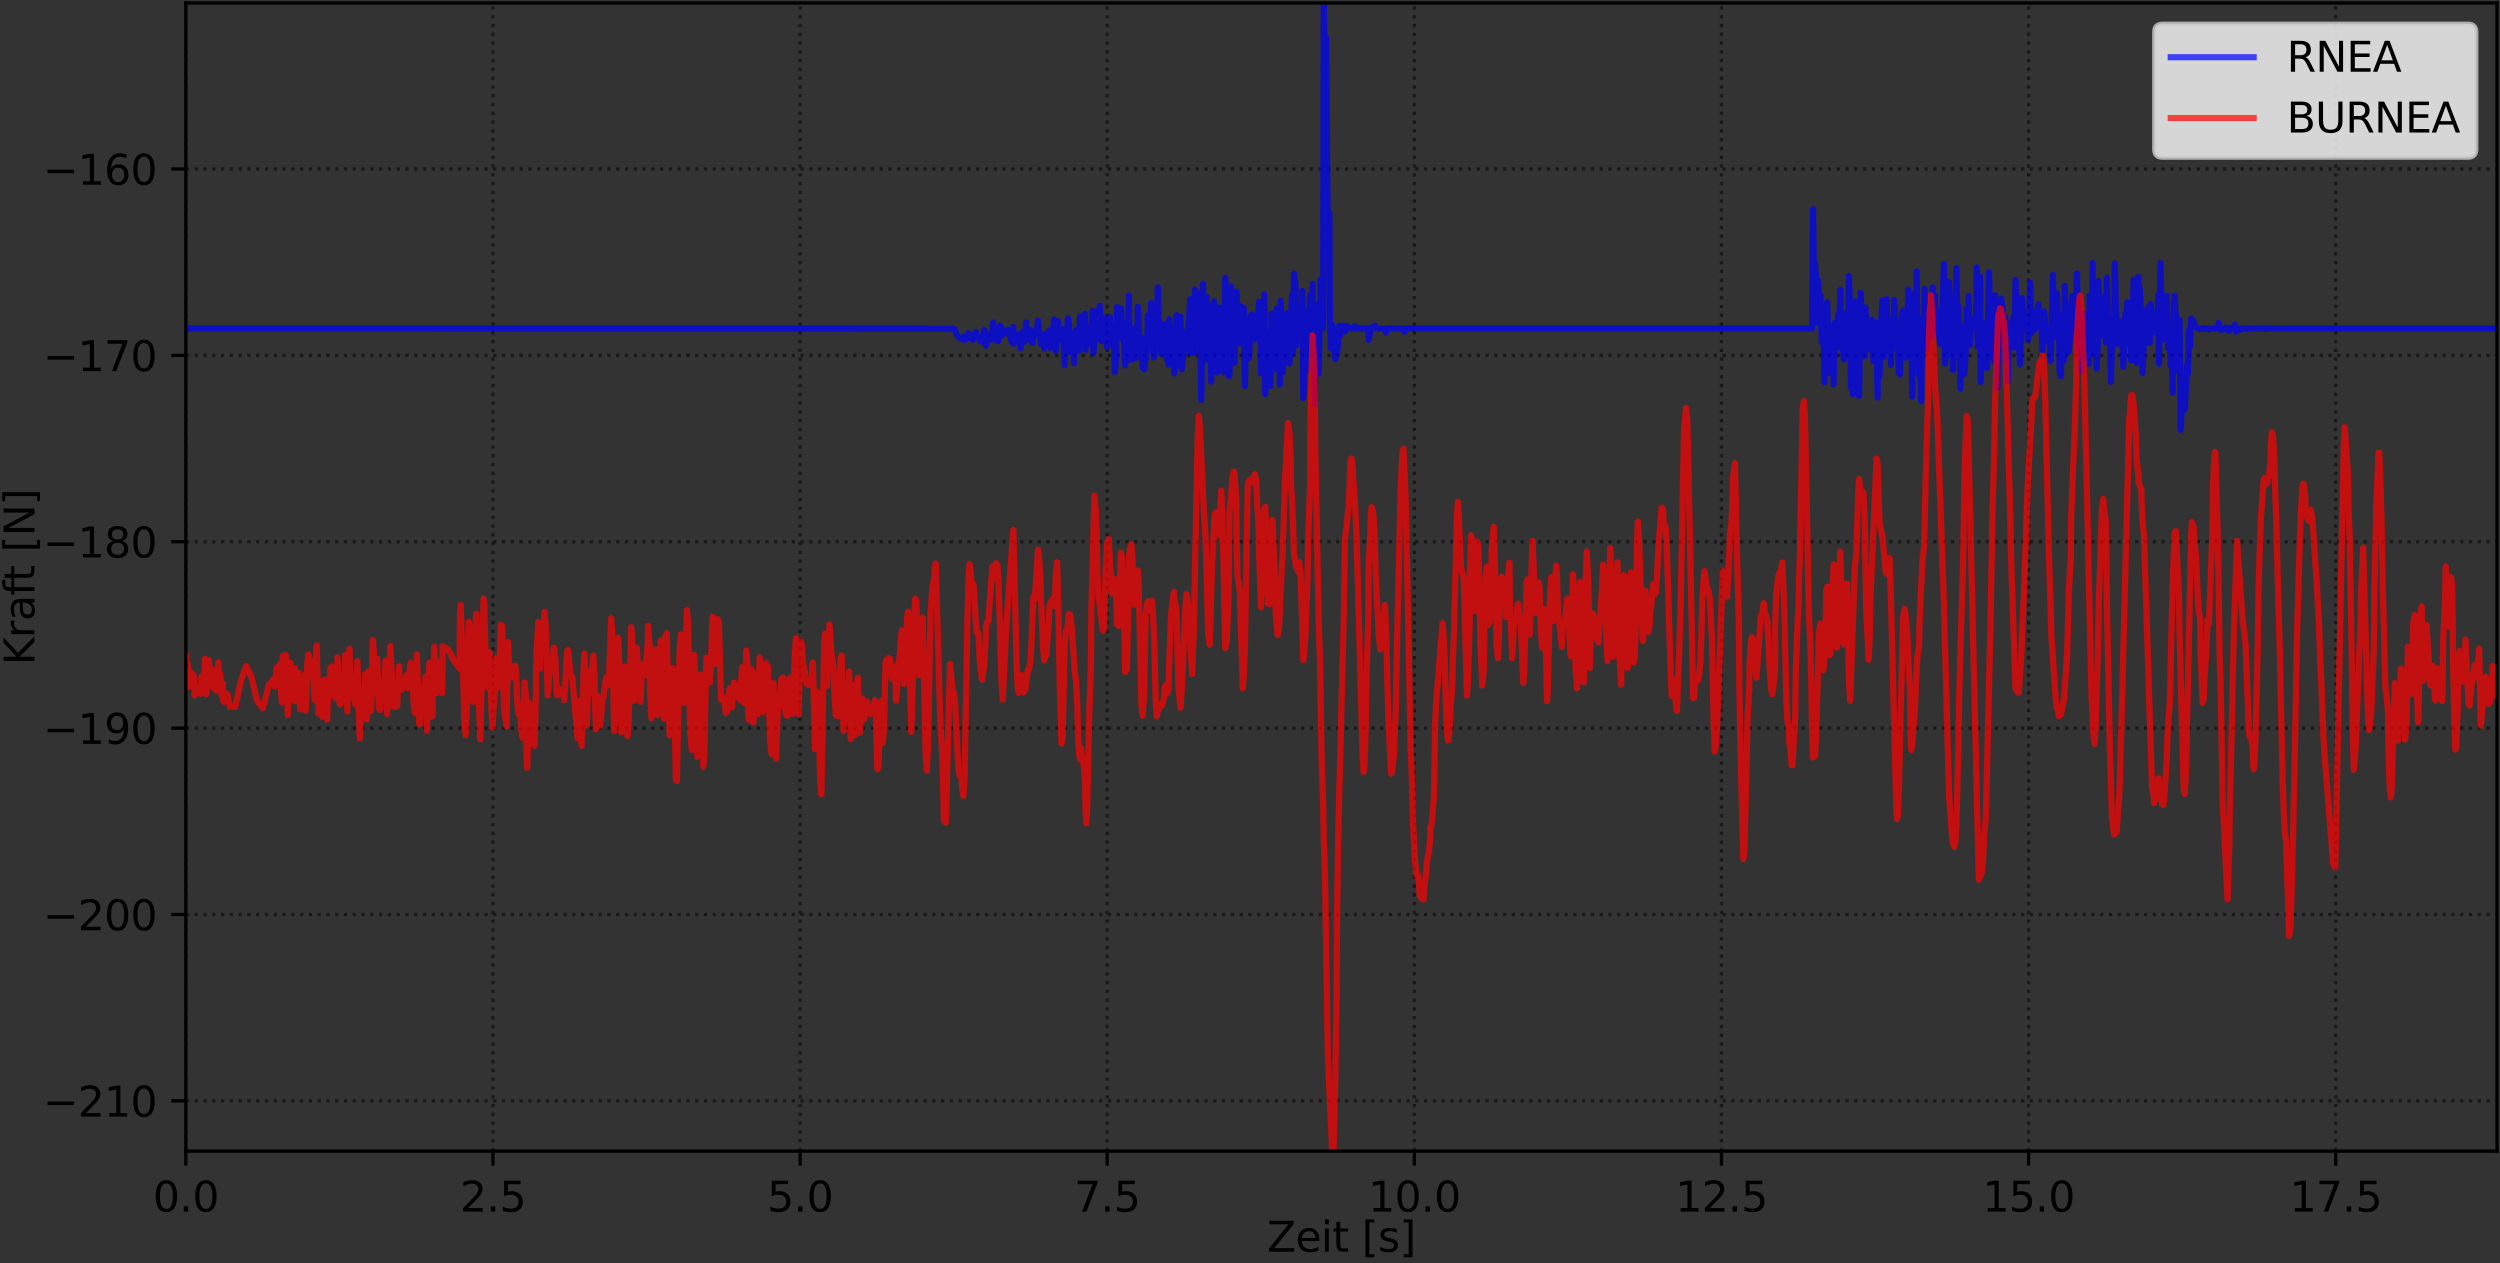 <?xml version="1.0" encoding="utf-8" standalone="no"?>
<!DOCTYPE svg PUBLIC "-//W3C//DTD SVG 1.1//EN"
  "http://www.w3.org/Graphics/SVG/1.1/DTD/svg11.dtd">
<svg xmlns:xlink="http://www.w3.org/1999/xlink" width="603.585pt" height="304.996pt" viewBox="0 0 603.585 304.996" xmlns="http://www.w3.org/2000/svg" version="1.1">
 <rect x="0" y="0" width="603.585" height="304.996" fill="#333333" stroke="none"/>
 <defs>
  <style type="text/css">*{stroke-linejoin: round; stroke-linecap: butt}</style>
 </defs>
 <g id="figure_1">
  <g id="patch_1">
   <path d="M 0 304.996 
L 603.585 304.996 
L 603.585 0 
L 0 0 
L 0 304.996 
z
" style="fill: none"/>
  </g>
  <g id="axes_1">
   <g id="patch_2">
    <path d="M 44.865 277.92 
L 602.865 277.92 
L 602.865 0.72 
L 44.865 0.72 
L 44.865 277.92 
z
" style="fill: none"/>
   </g>
   <g id="matplotlib.axis_1">
    <g id="xtick_1">
     <g id="line2d_1">
      <path d="M 44.865 277.92 
L 44.865 0.72 
" clip-path="url(#pfc389e51e6)" style="fill: none; stroke-dasharray: 0.8,1.32; stroke-dashoffset: 0; stroke: #000000; stroke-opacity: 0.5; stroke-width: 0.8"/>
     </g>
     <g id="line2d_2">
      <defs>
       <path id="mc4509c9325" d="M 0 0 
L 0 3.5 
" style="stroke: #000000; stroke-width: 0.8"/>
      </defs>
      <g>
       <use xlink:href="#mc4509c9325" x="44.865" y="277.92" style="stroke: #000000; stroke-width: 0.8"/>
      </g>
     </g>
     <g id="text_1">
      <!-- 0.0 -->
      <g transform="translate(36.914 292.518) scale(0.1 -0.1)">
       <defs>
        <path id="DejaVuSans-30" d="M 2034 4250 
Q 1547 4250 1301 3770 
Q 1056 3291 1056 2328 
Q 1056 1369 1301 889 
Q 1547 409 2034 409 
Q 2525 409 2770 889 
Q 3016 1369 3016 2328 
Q 3016 3291 2770 3770 
Q 2525 4250 2034 4250 
z
M 2034 4750 
Q 2819 4750 3233 4129 
Q 3647 3509 3647 2328 
Q 3647 1150 3233 529 
Q 2819 -91 2034 -91 
Q 1250 -91 836 529 
Q 422 1150 422 2328 
Q 422 3509 836 4129 
Q 1250 4750 2034 4750 
z
" transform="scale(0.016)"/>
        <path id="DejaVuSans-2e" d="M 684 794 
L 1344 794 
L 1344 0 
L 684 0 
L 684 794 
z
" transform="scale(0.016)"/>
       </defs>
       <use xlink:href="#DejaVuSans-30"/>
       <use xlink:href="#DejaVuSans-2e" x="63.623"/>
       <use xlink:href="#DejaVuSans-30" x="95.41"/>
      </g>
     </g>
    </g>
    <g id="xtick_2">
     <g id="line2d_3">
      <path d="M 119.017 277.92 
L 119.017 0.72 
" clip-path="url(#pfc389e51e6)" style="fill: none; stroke-dasharray: 0.8,1.32; stroke-dashoffset: 0; stroke: #000000; stroke-opacity: 0.5; stroke-width: 0.8"/>
     </g>
     <g id="line2d_4">
      <g>
       <use xlink:href="#mc4509c9325" x="119.017" y="277.92" style="stroke: #000000; stroke-width: 0.8"/>
      </g>
     </g>
     <g id="text_2">
      <!-- 2.5 -->
      <g transform="translate(111.065 292.518) scale(0.1 -0.1)">
       <defs>
        <path id="DejaVuSans-32" d="M 1228 531 
L 3431 531 
L 3431 0 
L 469 0 
L 469 531 
Q 828 903 1448 1529 
Q 2069 2156 2228 2338 
Q 2531 2678 2651 2914 
Q 2772 3150 2772 3378 
Q 2772 3750 2511 3984 
Q 2250 4219 1831 4219 
Q 1534 4219 1204 4116 
Q 875 4013 500 3803 
L 500 4441 
Q 881 4594 1212 4672 
Q 1544 4750 1819 4750 
Q 2544 4750 2975 4387 
Q 3406 4025 3406 3419 
Q 3406 3131 3298 2873 
Q 3191 2616 2906 2266 
Q 2828 2175 2409 1742 
Q 1991 1309 1228 531 
z
" transform="scale(0.016)"/>
        <path id="DejaVuSans-35" d="M 691 4666 
L 3169 4666 
L 3169 4134 
L 1269 4134 
L 1269 2991 
Q 1406 3038 1543 3061 
Q 1681 3084 1819 3084 
Q 2600 3084 3056 2656 
Q 3513 2228 3513 1497 
Q 3513 744 3044 326 
Q 2575 -91 1722 -91 
Q 1428 -91 1123 -41 
Q 819 9 494 109 
L 494 744 
Q 775 591 1075 516 
Q 1375 441 1709 441 
Q 2250 441 2565 725 
Q 2881 1009 2881 1497 
Q 2881 1984 2565 2268 
Q 2250 2553 1709 2553 
Q 1456 2553 1204 2497 
Q 953 2441 691 2322 
L 691 4666 
z
" transform="scale(0.016)"/>
       </defs>
       <use xlink:href="#DejaVuSans-32"/>
       <use xlink:href="#DejaVuSans-2e" x="63.623"/>
       <use xlink:href="#DejaVuSans-35" x="95.41"/>
      </g>
     </g>
    </g>
    <g id="xtick_3">
     <g id="line2d_5">
      <path d="M 193.168 277.92 
L 193.168 0.72 
" clip-path="url(#pfc389e51e6)" style="fill: none; stroke-dasharray: 0.8,1.32; stroke-dashoffset: 0; stroke: #000000; stroke-opacity: 0.5; stroke-width: 0.8"/>
     </g>
     <g id="line2d_6">
      <g>
       <use xlink:href="#mc4509c9325" x="193.168" y="277.92" style="stroke: #000000; stroke-width: 0.8"/>
      </g>
     </g>
     <g id="text_3">
      <!-- 5.0 -->
      <g transform="translate(185.216 292.518) scale(0.1 -0.1)">
       <use xlink:href="#DejaVuSans-35"/>
       <use xlink:href="#DejaVuSans-2e" x="63.623"/>
       <use xlink:href="#DejaVuSans-30" x="95.41"/>
      </g>
     </g>
    </g>
    <g id="xtick_4">
     <g id="line2d_7">
      <path d="M 267.319 277.92 
L 267.319 0.72 
" clip-path="url(#pfc389e51e6)" style="fill: none; stroke-dasharray: 0.8,1.32; stroke-dashoffset: 0; stroke: #000000; stroke-opacity: 0.5; stroke-width: 0.8"/>
     </g>
     <g id="line2d_8">
      <g>
       <use xlink:href="#mc4509c9325" x="267.319" y="277.92" style="stroke: #000000; stroke-width: 0.8"/>
      </g>
     </g>
     <g id="text_4">
      <!-- 7.5 -->
      <g transform="translate(259.368 292.518) scale(0.1 -0.1)">
       <defs>
        <path id="DejaVuSans-37" d="M 525 4666 
L 3525 4666 
L 3525 4397 
L 1831 0 
L 1172 0 
L 2766 4134 
L 525 4134 
L 525 4666 
z
" transform="scale(0.016)"/>
       </defs>
       <use xlink:href="#DejaVuSans-37"/>
       <use xlink:href="#DejaVuSans-2e" x="63.623"/>
       <use xlink:href="#DejaVuSans-35" x="95.41"/>
      </g>
     </g>
    </g>
    <g id="xtick_5">
     <g id="line2d_9">
      <path d="M 341.471 277.92 
L 341.471 0.72 
" clip-path="url(#pfc389e51e6)" style="fill: none; stroke-dasharray: 0.8,1.32; stroke-dashoffset: 0; stroke: #000000; stroke-opacity: 0.5; stroke-width: 0.8"/>
     </g>
     <g id="line2d_10">
      <g>
       <use xlink:href="#mc4509c9325" x="341.471" y="277.92" style="stroke: #000000; stroke-width: 0.8"/>
      </g>
     </g>
     <g id="text_5">
      <!-- 10.0 -->
      <g transform="translate(330.338 292.518) scale(0.1 -0.1)">
       <defs>
        <path id="DejaVuSans-31" d="M 794 531 
L 1825 531 
L 1825 4091 
L 703 3866 
L 703 4441 
L 1819 4666 
L 2450 4666 
L 2450 531 
L 3481 531 
L 3481 0 
L 794 0 
L 794 531 
z
" transform="scale(0.016)"/>
       </defs>
       <use xlink:href="#DejaVuSans-31"/>
       <use xlink:href="#DejaVuSans-30" x="63.623"/>
       <use xlink:href="#DejaVuSans-2e" x="127.246"/>
       <use xlink:href="#DejaVuSans-30" x="159.033"/>
      </g>
     </g>
    </g>
    <g id="xtick_6">
     <g id="line2d_11">
      <path d="M 415.622 277.92 
L 415.622 0.72 
" clip-path="url(#pfc389e51e6)" style="fill: none; stroke-dasharray: 0.8,1.32; stroke-dashoffset: 0; stroke: #000000; stroke-opacity: 0.5; stroke-width: 0.8"/>
     </g>
     <g id="line2d_12">
      <g>
       <use xlink:href="#mc4509c9325" x="415.622" y="277.92" style="stroke: #000000; stroke-width: 0.8"/>
      </g>
     </g>
     <g id="text_6">
      <!-- 12.5 -->
      <g transform="translate(404.489 292.518) scale(0.1 -0.1)">
       <use xlink:href="#DejaVuSans-31"/>
       <use xlink:href="#DejaVuSans-32" x="63.623"/>
       <use xlink:href="#DejaVuSans-2e" x="127.246"/>
       <use xlink:href="#DejaVuSans-35" x="159.033"/>
      </g>
     </g>
    </g>
    <g id="xtick_7">
     <g id="line2d_13">
      <path d="M 489.773 277.92 
L 489.773 0.72 
" clip-path="url(#pfc389e51e6)" style="fill: none; stroke-dasharray: 0.8,1.32; stroke-dashoffset: 0; stroke: #000000; stroke-opacity: 0.5; stroke-width: 0.8"/>
     </g>
     <g id="line2d_14">
      <g>
       <use xlink:href="#mc4509c9325" x="489.773" y="277.92" style="stroke: #000000; stroke-width: 0.8"/>
      </g>
     </g>
     <g id="text_7">
      <!-- 15.0 -->
      <g transform="translate(478.64 292.518) scale(0.1 -0.1)">
       <use xlink:href="#DejaVuSans-31"/>
       <use xlink:href="#DejaVuSans-35" x="63.623"/>
       <use xlink:href="#DejaVuSans-2e" x="127.246"/>
       <use xlink:href="#DejaVuSans-30" x="159.033"/>
      </g>
     </g>
    </g>
    <g id="xtick_8">
     <g id="line2d_15">
      <path d="M 563.925 277.92 
L 563.925 0.72 
" clip-path="url(#pfc389e51e6)" style="fill: none; stroke-dasharray: 0.8,1.32; stroke-dashoffset: 0; stroke: #000000; stroke-opacity: 0.5; stroke-width: 0.8"/>
     </g>
     <g id="line2d_16">
      <g>
       <use xlink:href="#mc4509c9325" x="563.925" y="277.92" style="stroke: #000000; stroke-width: 0.8"/>
      </g>
     </g>
     <g id="text_8">
      <!-- 17.5 -->
      <g transform="translate(552.792 292.518) scale(0.1 -0.1)">
       <use xlink:href="#DejaVuSans-31"/>
       <use xlink:href="#DejaVuSans-37" x="63.623"/>
       <use xlink:href="#DejaVuSans-2e" x="127.246"/>
       <use xlink:href="#DejaVuSans-35" x="159.033"/>
      </g>
     </g>
    </g>
    <g id="text_9">
     <!-- Zeit [s] -->
     <g transform="translate(305.919 302.197) scale(0.1 -0.1)">
      <defs>
       <path id="DejaVuSans-5a" d="M 359 4666 
L 4025 4666 
L 4025 4184 
L 1075 531 
L 4097 531 
L 4097 0 
L 288 0 
L 288 481 
L 3238 4134 
L 359 4134 
L 359 4666 
z
" transform="scale(0.016)"/>
       <path id="DejaVuSans-65" d="M 3597 1894 
L 3597 1613 
L 953 1613 
Q 991 1019 1311 708 
Q 1631 397 2203 397 
Q 2534 397 2845 478 
Q 3156 559 3463 722 
L 3463 178 
Q 3153 47 2828 -22 
Q 2503 -91 2169 -91 
Q 1331 -91 842 396 
Q 353 884 353 1716 
Q 353 2575 817 3079 
Q 1281 3584 2069 3584 
Q 2775 3584 3186 3129 
Q 3597 2675 3597 1894 
z
M 3022 2063 
Q 3016 2534 2758 2815 
Q 2500 3097 2075 3097 
Q 1594 3097 1305 2825 
Q 1016 2553 972 2059 
L 3022 2063 
z
" transform="scale(0.016)"/>
       <path id="DejaVuSans-69" d="M 603 3500 
L 1178 3500 
L 1178 0 
L 603 0 
L 603 3500 
z
M 603 4863 
L 1178 4863 
L 1178 4134 
L 603 4134 
L 603 4863 
z
" transform="scale(0.016)"/>
       <path id="DejaVuSans-74" d="M 1172 4494 
L 1172 3500 
L 2356 3500 
L 2356 3053 
L 1172 3053 
L 1172 1153 
Q 1172 725 1289 603 
Q 1406 481 1766 481 
L 2356 481 
L 2356 0 
L 1766 0 
Q 1100 0 847 248 
Q 594 497 594 1153 
L 594 3053 
L 172 3053 
L 172 3500 
L 594 3500 
L 594 4494 
L 1172 4494 
z
" transform="scale(0.016)"/>
       <path id="DejaVuSans-20" transform="scale(0.016)"/>
       <path id="DejaVuSans-5b" d="M 550 4863 
L 1875 4863 
L 1875 4416 
L 1125 4416 
L 1125 -397 
L 1875 -397 
L 1875 -844 
L 550 -844 
L 550 4863 
z
" transform="scale(0.016)"/>
       <path id="DejaVuSans-73" d="M 2834 3397 
L 2834 2853 
Q 2591 2978 2328 3040 
Q 2066 3103 1784 3103 
Q 1356 3103 1142 2972 
Q 928 2841 928 2578 
Q 928 2378 1081 2264 
Q 1234 2150 1697 2047 
L 1894 2003 
Q 2506 1872 2764 1633 
Q 3022 1394 3022 966 
Q 3022 478 2636 193 
Q 2250 -91 1575 -91 
Q 1294 -91 989 -36 
Q 684 19 347 128 
L 347 722 
Q 666 556 975 473 
Q 1284 391 1588 391 
Q 1994 391 2212 530 
Q 2431 669 2431 922 
Q 2431 1156 2273 1281 
Q 2116 1406 1581 1522 
L 1381 1569 
Q 847 1681 609 1914 
Q 372 2147 372 2553 
Q 372 3047 722 3315 
Q 1072 3584 1716 3584 
Q 2034 3584 2315 3537 
Q 2597 3491 2834 3397 
z
" transform="scale(0.016)"/>
       <path id="DejaVuSans-5d" d="M 1947 4863 
L 1947 -844 
L 622 -844 
L 622 -397 
L 1369 -397 
L 1369 4416 
L 622 4416 
L 622 4863 
L 1947 4863 
z
" transform="scale(0.016)"/>
      </defs>
      <use xlink:href="#DejaVuSans-5a"/>
      <use xlink:href="#DejaVuSans-65" x="68.506"/>
      <use xlink:href="#DejaVuSans-69" x="130.029"/>
      <use xlink:href="#DejaVuSans-74" x="157.812"/>
      <use xlink:href="#DejaVuSans-20" x="197.021"/>
      <use xlink:href="#DejaVuSans-5b" x="228.809"/>
      <use xlink:href="#DejaVuSans-73" x="267.822"/>
      <use xlink:href="#DejaVuSans-5d" x="319.922"/>
     </g>
    </g>
   </g>
   <g id="matplotlib.axis_2">
    <g id="ytick_1">
     <g id="line2d_17">
      <path d="M 44.865 265.788 
L 602.865 265.788 
" clip-path="url(#pfc389e51e6)" style="fill: none; stroke-dasharray: 0.8,1.32; stroke-dashoffset: 0; stroke: #000000; stroke-opacity: 0.5; stroke-width: 0.8"/>
     </g>
     <g id="line2d_18">
      <defs>
       <path id="m0fe93f7a5e" d="M 0 0 
L -3.5 0 
" style="stroke: #000000; stroke-width: 0.8"/>
      </defs>
      <g>
       <use xlink:href="#m0fe93f7a5e" x="44.865" y="265.788" style="stroke: #000000; stroke-width: 0.8"/>
      </g>
     </g>
     <g id="text_10">
      <!-- −210 -->
      <g transform="translate(10.398 269.587) scale(0.1 -0.1)">
       <defs>
        <path id="DejaVuSans-2212" d="M 678 2272 
L 4684 2272 
L 4684 1741 
L 678 1741 
L 678 2272 
z
" transform="scale(0.016)"/>
       </defs>
       <use xlink:href="#DejaVuSans-2212"/>
       <use xlink:href="#DejaVuSans-32" x="83.789"/>
       <use xlink:href="#DejaVuSans-31" x="147.412"/>
       <use xlink:href="#DejaVuSans-30" x="211.035"/>
      </g>
     </g>
    </g>
    <g id="ytick_2">
     <g id="line2d_19">
      <path d="M 44.865 220.791 
L 602.865 220.791 
" clip-path="url(#pfc389e51e6)" style="fill: none; stroke-dasharray: 0.8,1.32; stroke-dashoffset: 0; stroke: #000000; stroke-opacity: 0.5; stroke-width: 0.8"/>
     </g>
     <g id="line2d_20">
      <g>
       <use xlink:href="#m0fe93f7a5e" x="44.865" y="220.791" style="stroke: #000000; stroke-width: 0.8"/>
      </g>
     </g>
     <g id="text_11">
      <!-- −200 -->
      <g transform="translate(10.398 224.591) scale(0.1 -0.1)">
       <use xlink:href="#DejaVuSans-2212"/>
       <use xlink:href="#DejaVuSans-32" x="83.789"/>
       <use xlink:href="#DejaVuSans-30" x="147.412"/>
       <use xlink:href="#DejaVuSans-30" x="211.035"/>
      </g>
     </g>
    </g>
    <g id="ytick_3">
     <g id="line2d_21">
      <path d="M 44.865 175.795 
L 602.865 175.795 
" clip-path="url(#pfc389e51e6)" style="fill: none; stroke-dasharray: 0.8,1.32; stroke-dashoffset: 0; stroke: #000000; stroke-opacity: 0.5; stroke-width: 0.8"/>
     </g>
     <g id="line2d_22">
      <g>
       <use xlink:href="#m0fe93f7a5e" x="44.865" y="175.795" style="stroke: #000000; stroke-width: 0.8"/>
      </g>
     </g>
     <g id="text_12">
      <!-- −190 -->
      <g transform="translate(10.398 179.594) scale(0.1 -0.1)">
       <defs>
        <path id="DejaVuSans-39" d="M 703 97 
L 703 672 
Q 941 559 1184 500 
Q 1428 441 1663 441 
Q 2288 441 2617 861 
Q 2947 1281 2994 2138 
Q 2813 1869 2534 1725 
Q 2256 1581 1919 1581 
Q 1219 1581 811 2004 
Q 403 2428 403 3163 
Q 403 3881 828 4315 
Q 1253 4750 1959 4750 
Q 2769 4750 3195 4129 
Q 3622 3509 3622 2328 
Q 3622 1225 3098 567 
Q 2575 -91 1691 -91 
Q 1453 -91 1209 -44 
Q 966 3 703 97 
z
M 1959 2075 
Q 2384 2075 2632 2365 
Q 2881 2656 2881 3163 
Q 2881 3666 2632 3958 
Q 2384 4250 1959 4250 
Q 1534 4250 1286 3958 
Q 1038 3666 1038 3163 
Q 1038 2656 1286 2365 
Q 1534 2075 1959 2075 
z
" transform="scale(0.016)"/>
       </defs>
       <use xlink:href="#DejaVuSans-2212"/>
       <use xlink:href="#DejaVuSans-31" x="83.789"/>
       <use xlink:href="#DejaVuSans-39" x="147.412"/>
       <use xlink:href="#DejaVuSans-30" x="211.035"/>
      </g>
     </g>
    </g>
    <g id="ytick_4">
     <g id="line2d_23">
      <path d="M 44.865 130.798 
L 602.865 130.798 
" clip-path="url(#pfc389e51e6)" style="fill: none; stroke-dasharray: 0.8,1.32; stroke-dashoffset: 0; stroke: #000000; stroke-opacity: 0.5; stroke-width: 0.8"/>
     </g>
     <g id="line2d_24">
      <g>
       <use xlink:href="#m0fe93f7a5e" x="44.865" y="130.798" style="stroke: #000000; stroke-width: 0.8"/>
      </g>
     </g>
     <g id="text_13">
      <!-- −180 -->
      <g transform="translate(10.398 134.597) scale(0.1 -0.1)">
       <defs>
        <path id="DejaVuSans-38" d="M 2034 2216 
Q 1584 2216 1326 1975 
Q 1069 1734 1069 1313 
Q 1069 891 1326 650 
Q 1584 409 2034 409 
Q 2484 409 2743 651 
Q 3003 894 3003 1313 
Q 3003 1734 2745 1975 
Q 2488 2216 2034 2216 
z
M 1403 2484 
Q 997 2584 770 2862 
Q 544 3141 544 3541 
Q 544 4100 942 4425 
Q 1341 4750 2034 4750 
Q 2731 4750 3128 4425 
Q 3525 4100 3525 3541 
Q 3525 3141 3298 2862 
Q 3072 2584 2669 2484 
Q 3125 2378 3379 2068 
Q 3634 1759 3634 1313 
Q 3634 634 3220 271 
Q 2806 -91 2034 -91 
Q 1263 -91 848 271 
Q 434 634 434 1313 
Q 434 1759 690 2068 
Q 947 2378 1403 2484 
z
M 1172 3481 
Q 1172 3119 1398 2916 
Q 1625 2713 2034 2713 
Q 2441 2713 2670 2916 
Q 2900 3119 2900 3481 
Q 2900 3844 2670 4047 
Q 2441 4250 2034 4250 
Q 1625 4250 1398 4047 
Q 1172 3844 1172 3481 
z
" transform="scale(0.016)"/>
       </defs>
       <use xlink:href="#DejaVuSans-2212"/>
       <use xlink:href="#DejaVuSans-31" x="83.789"/>
       <use xlink:href="#DejaVuSans-38" x="147.412"/>
       <use xlink:href="#DejaVuSans-30" x="211.035"/>
      </g>
     </g>
    </g>
    <g id="ytick_5">
     <g id="line2d_25">
      <path d="M 44.865 85.801 
L 602.865 85.801 
" clip-path="url(#pfc389e51e6)" style="fill: none; stroke-dasharray: 0.8,1.32; stroke-dashoffset: 0; stroke: #000000; stroke-opacity: 0.5; stroke-width: 0.8"/>
     </g>
     <g id="line2d_26">
      <g>
       <use xlink:href="#m0fe93f7a5e" x="44.865" y="85.801" style="stroke: #000000; stroke-width: 0.8"/>
      </g>
     </g>
     <g id="text_14">
      <!-- −170 -->
      <g transform="translate(10.398 89.6) scale(0.1 -0.1)">
       <use xlink:href="#DejaVuSans-2212"/>
       <use xlink:href="#DejaVuSans-31" x="83.789"/>
       <use xlink:href="#DejaVuSans-37" x="147.412"/>
       <use xlink:href="#DejaVuSans-30" x="211.035"/>
      </g>
     </g>
    </g>
    <g id="ytick_6">
     <g id="line2d_27">
      <path d="M 44.865 40.804 
L 602.865 40.804 
" clip-path="url(#pfc389e51e6)" style="fill: none; stroke-dasharray: 0.8,1.32; stroke-dashoffset: 0; stroke: #000000; stroke-opacity: 0.5; stroke-width: 0.8"/>
     </g>
     <g id="line2d_28">
      <g>
       <use xlink:href="#m0fe93f7a5e" x="44.865" y="40.804" style="stroke: #000000; stroke-width: 0.8"/>
      </g>
     </g>
     <g id="text_15">
      <!-- −160 -->
      <g transform="translate(10.398 44.604) scale(0.1 -0.1)">
       <defs>
        <path id="DejaVuSans-36" d="M 2113 2584 
Q 1688 2584 1439 2293 
Q 1191 2003 1191 1497 
Q 1191 994 1439 701 
Q 1688 409 2113 409 
Q 2538 409 2786 701 
Q 3034 994 3034 1497 
Q 3034 2003 2786 2293 
Q 2538 2584 2113 2584 
z
M 3366 4563 
L 3366 3988 
Q 3128 4100 2886 4159 
Q 2644 4219 2406 4219 
Q 1781 4219 1451 3797 
Q 1122 3375 1075 2522 
Q 1259 2794 1537 2939 
Q 1816 3084 2150 3084 
Q 2853 3084 3261 2657 
Q 3669 2231 3669 1497 
Q 3669 778 3244 343 
Q 2819 -91 2113 -91 
Q 1303 -91 875 529 
Q 447 1150 447 2328 
Q 447 3434 972 4092 
Q 1497 4750 2381 4750 
Q 2619 4750 2861 4703 
Q 3103 4656 3366 4563 
z
" transform="scale(0.016)"/>
       </defs>
       <use xlink:href="#DejaVuSans-2212"/>
       <use xlink:href="#DejaVuSans-31" x="83.789"/>
       <use xlink:href="#DejaVuSans-36" x="147.412"/>
       <use xlink:href="#DejaVuSans-30" x="211.035"/>
      </g>
     </g>
    </g>
    <g id="text_16">
     <!-- Kraft [N] -->
     <g transform="translate(8.318 160.583) rotate(-90) scale(0.1 -0.1)">
      <defs>
       <path id="DejaVuSans-4b" d="M 628 4666 
L 1259 4666 
L 1259 2694 
L 3353 4666 
L 4166 4666 
L 1850 2491 
L 4331 0 
L 3500 0 
L 1259 2247 
L 1259 0 
L 628 0 
L 628 4666 
z
" transform="scale(0.016)"/>
       <path id="DejaVuSans-72" d="M 2631 2963 
Q 2534 3019 2420 3045 
Q 2306 3072 2169 3072 
Q 1681 3072 1420 2755 
Q 1159 2438 1159 1844 
L 1159 0 
L 581 0 
L 581 3500 
L 1159 3500 
L 1159 2956 
Q 1341 3275 1631 3429 
Q 1922 3584 2338 3584 
Q 2397 3584 2469 3576 
Q 2541 3569 2628 3553 
L 2631 2963 
z
" transform="scale(0.016)"/>
       <path id="DejaVuSans-61" d="M 2194 1759 
Q 1497 1759 1228 1600 
Q 959 1441 959 1056 
Q 959 750 1161 570 
Q 1363 391 1709 391 
Q 2188 391 2477 730 
Q 2766 1069 2766 1631 
L 2766 1759 
L 2194 1759 
z
M 3341 1997 
L 3341 0 
L 2766 0 
L 2766 531 
Q 2569 213 2275 61 
Q 1981 -91 1556 -91 
Q 1019 -91 701 211 
Q 384 513 384 1019 
Q 384 1609 779 1909 
Q 1175 2209 1959 2209 
L 2766 2209 
L 2766 2266 
Q 2766 2663 2505 2880 
Q 2244 3097 1772 3097 
Q 1472 3097 1187 3025 
Q 903 2953 641 2809 
L 641 3341 
Q 956 3463 1253 3523 
Q 1550 3584 1831 3584 
Q 2591 3584 2966 3190 
Q 3341 2797 3341 1997 
z
" transform="scale(0.016)"/>
       <path id="DejaVuSans-66" d="M 2375 4863 
L 2375 4384 
L 1825 4384 
Q 1516 4384 1395 4259 
Q 1275 4134 1275 3809 
L 1275 3500 
L 2222 3500 
L 2222 3053 
L 1275 3053 
L 1275 0 
L 697 0 
L 697 3053 
L 147 3053 
L 147 3500 
L 697 3500 
L 697 3744 
Q 697 4328 969 4595 
Q 1241 4863 1831 4863 
L 2375 4863 
z
" transform="scale(0.016)"/>
       <path id="DejaVuSans-4e" d="M 628 4666 
L 1478 4666 
L 3547 763 
L 3547 4666 
L 4159 4666 
L 4159 0 
L 3309 0 
L 1241 3903 
L 1241 0 
L 628 0 
L 628 4666 
z
" transform="scale(0.016)"/>
      </defs>
      <use xlink:href="#DejaVuSans-4b"/>
      <use xlink:href="#DejaVuSans-72" x="65.576"/>
      <use xlink:href="#DejaVuSans-61" x="106.689"/>
      <use xlink:href="#DejaVuSans-66" x="167.969"/>
      <use xlink:href="#DejaVuSans-74" x="201.424"/>
      <use xlink:href="#DejaVuSans-20" x="240.633"/>
      <use xlink:href="#DejaVuSans-5b" x="272.42"/>
      <use xlink:href="#DejaVuSans-4e" x="311.434"/>
      <use xlink:href="#DejaVuSans-5d" x="386.238"/>
     </g>
    </g>
   </g>
   <g id="line2d_29">
    <path d="M 44.865 79.292 
L 230.095 79.321 
L 230.411 79.516 
L 231.339 81.321 
L 231.876 81.727 
L 232.114 81.604 
L 232.351 81.961 
L 232.589 81.277 
L 232.888 81.473 
L 233.07 82.021 
L 233.367 81.082 
L 233.547 81.181 
L 233.785 80.428 
L 233.842 81.607 
L 234.08 80.911 
L 234.319 80.808 
L 234.557 81.088 
L 234.854 82.069 
L 235.574 80.124 
L 235.87 81.328 
L 236.361 81.383 
L 236.536 82.272 
L 236.771 81.932 
L 237.068 82.504 
L 237.605 79.703 
L 237.993 80.621 
L 238.026 83.47 
L 238.499 80.693 
L 238.679 81.045 
L 238.797 82.069 
L 239.278 80.598 
L 239.571 80.93 
L 239.75 77.855 
L 239.989 82.015 
L 240.227 80.102 
L 240.526 81.379 
L 240.822 79.041 
L 241.001 82.402 
L 241.478 78.596 
L 241.795 81.029 
L 242.089 79.734 
L 242.269 80.541 
L 242.447 80.595 
L 242.747 79.779 
L 242.984 79.92 
L 243.282 79.642 
L 243.52 79.709 
L 244.237 82.609 
L 244.653 78.934 
L 244.713 82.986 
L 244.952 81.269 
L 245.428 80.839 
L 245.668 81.801 
L 245.912 80.74 
L 246.386 84.113 
L 246.68 81.327 
L 246.977 80.119 
L 247.156 82.626 
L 247.514 80.669 
L 247.752 77.768 
L 247.932 81.941 
L 248.169 79.948 
L 248.407 79.571 
L 248.707 81.909 
L 249.302 82.783 
L 249.481 80.039 
L 249.779 80.097 
L 249.902 81.034 
L 250.199 80.201 
L 250.616 77.445 
L 250.894 81.169 
L 251.123 80.476 
L 251.361 83.034 
L 251.866 81.136 
L 252.104 84.107 
L 252.565 80.511 
L 252.7 80.771 
L 252.823 80.449 
L 253.117 82.857 
L 253.357 79.781 
L 253.595 83.968 
L 253.832 83.826 
L 254.071 81.993 
L 254.488 77.148 
L 254.906 84.701 
L 255.211 81.381 
L 255.383 77.525 
L 255.581 81.168 
L 255.893 81.936 
L 256.159 81.876 
L 256.28 79.416 
L 256.539 80.795 
L 256.817 83.168 
L 257.056 88.2 
L 257.353 80.087 
L 257.534 81.186 
L 257.829 76.848 
L 258.068 78.077 
L 258.367 84.969 
L 258.606 84.22 
L 258.788 80.6 
L 259.023 82.344 
L 259.321 87.642 
L 259.5 80.438 
L 259.8 79.58 
L 260.095 82.968 
L 260.275 82.46 
L 260.514 84.666 
L 260.753 76.347 
L 260.992 83.271 
L 261.229 80.104 
L 261.646 81.395 
L 262.004 75.776 
L 262.065 84.476 
L 262.242 78.587 
L 262.481 79.694 
L 262.719 82.993 
L 262.959 79.705 
L 263.376 80.221 
L 263.497 82.916 
L 263.793 75.072 
L 263.973 85.214 
L 264.568 79.522 
L 264.808 80.584 
L 264.94 75.089 
L 265.222 78.836 
L 265.521 73.833 
L 265.85 82.288 
L 266.093 82.327 
L 266.239 78.773 
L 266.536 76.75 
L 266.657 80.939 
L 266.954 78.898 
L 267.312 83.838 
L 267.685 83.138 
L 267.965 76.539 
L 268.338 80.906 
L 268.449 79.656 
L 268.691 79.996 
L 268.919 80.927 
L 269.157 89.81 
L 269.514 85.868 
L 269.693 74.137 
L 270.11 80.052 
L 270.229 77.002 
L 270.468 81.074 
L 270.648 74.474 
L 271.006 81.529 
L 271.421 82.637 
L 271.662 88.236 
L 272.077 77.966 
L 272.318 82.019 
L 272.554 71.327 
L 272.615 84.888 
L 272.852 86.856 
L 273.151 83.908 
L 273.457 86.698 
L 273.687 79.299 
L 273.926 81.711 
L 274.122 79.984 
L 274.462 86.338 
L 274.701 74.086 
L 274.895 77.662 
L 275.119 85.874 
L 275.38 81.306 
L 275.596 81.584 
L 275.893 88.746 
L 276.25 89.186 
L 276.488 86.789 
L 276.608 86.921 
L 277.024 81.086 
L 277.086 76.134 
L 277.323 77.994 
L 277.681 82.486 
L 277.924 73.154 
L 278.098 81.351 
L 278.338 84.202 
L 278.636 86.29 
L 278.817 80.944 
L 279.052 80.213 
L 279.29 78.545 
L 279.538 69.389 
L 279.827 79.857 
L 280.006 80.627 
L 280.332 85.362 
L 280.582 80.31 
L 281.021 78.227 
L 281.4 83.761 
L 281.676 84.314 
L 281.8 86.612 
L 282.154 88.092 
L 282.276 77.108 
L 282.571 83.559 
L 282.756 80.874 
L 283.175 82.875 
L 283.412 85.019 
L 283.525 90.141 
L 283.953 76.175 
L 284.142 76.143 
L 284.302 84.646 
L 284.483 81.133 
L 284.838 88.317 
L 284.987 76.481 
L 285.318 89.116 
L 285.794 85.063 
L 285.975 80.257 
L 286.27 81.79 
L 286.449 84.15 
L 286.747 79.448 
L 286.986 78.531 
L 287.343 72.234 
L 287.523 85.224 
L 287.82 76.76 
L 287.957 76.34 
L 288.236 85.195 
L 288.419 79.835 
L 288.476 69.909 
L 288.896 80.692 
L 289.431 70.814 
L 289.669 76.023 
L 290.027 96.53 
L 290.451 68.508 
L 290.682 82 
L 290.926 86.988 
L 291.219 80.464 
L 291.397 71.717 
L 291.639 79.657 
L 292.053 80.662 
L 292.173 73.854 
L 292.411 92.167 
L 292.655 76.873 
L 292.889 78.108 
L 293.132 72.747 
L 293.37 78.391 
L 293.625 79.333 
L 293.847 89.932 
L 294.263 82.193 
L 294.387 74.271 
L 294.622 81.021 
L 294.86 77.594 
L 295.398 89.874 
L 295.603 86.644 
L 295.818 67.092 
L 296.59 90.765 
L 296.71 78.923 
L 296.828 90.734 
L 297.246 69.184 
L 297.311 83.87 
L 297.588 82.382 
L 297.858 84.178 
L 298.042 87.593 
L 298.557 70.419 
L 298.795 80.205 
L 299.093 79.131 
L 299.332 82.875 
L 299.57 73.962 
L 300.052 77.585 
L 300.287 74.31 
L 300.584 93.238 
L 300.829 77.951 
L 301.061 77.08 
L 301.241 79.74 
L 301.536 86.486 
L 302.08 76.057 
L 302.311 75.939 
L 302.557 77.753 
L 302.789 76.386 
L 302.97 81.932 
L 303.324 81.56 
L 303.515 75.882 
L 303.801 77.707 
L 303.983 72.915 
L 304.292 72.838 
L 304.458 90.163 
L 304.698 81.304 
L 304.995 80.504 
L 305.233 71.059 
L 305.471 95.173 
L 305.969 80.725 
L 306.724 93.159 
L 306.963 75.776 
L 307.217 75.712 
L 307.442 76.094 
L 307.857 79.017 
L 307.976 89.123 
L 308.274 74.48 
L 308.453 81.448 
L 308.81 77.341 
L 308.989 92.846 
L 309.169 72.627 
L 309.704 89.809 
L 309.908 84.382 
L 310.189 87.598 
L 310.482 87.429 
L 310.779 75.58 
L 311.315 87.73 
L 311.911 71.179 
L 312.209 85.103 
L 312.392 66.099 
L 312.748 68.496 
L 312.925 83.373 
L 313.164 73.927 
L 313.359 81.984 
L 313.644 81.308 
L 314.019 79.503 
L 314.263 77.007 
L 314.43 70.27 
L 314.662 96.084 
L 315.202 82.55 
L 315.449 89.355 
L 315.676 74.939 
L 315.818 85.965 
L 316.293 71.218 
L 316.364 80.03 
L 316.652 78.394 
L 316.89 68.578 
L 317.071 83.997 
L 317.426 97.543 
L 317.605 79.039 
L 317.974 73.527 
L 318.144 77.94 
L 318.38 90.227 
L 318.864 67.454 
L 319.095 79.312 
L 319.453 79.298 
L 319.575 0.72 
L 319.931 16.361 
L 320.168 9.036 
L 320.598 60.117 
L 320.943 51.38 
L 321.064 76.249 
L 321.301 84.081 
L 321.6 78.421 
L 321.957 79.892 
L 322.045 83.278 
L 322.379 86.722 
L 322.697 83.623 
L 322.815 85.345 
L 323.058 82.892 
L 323.358 78.676 
L 323.473 81.077 
L 323.773 79.055 
L 324.126 78.614 
L 324.423 79.982 
L 324.543 78.738 
L 324.722 80.065 
L 325.081 78.708 
L 325.322 79.104 
L 325.557 79.199 
L 325.86 79.095 
L 325.977 79.269 
L 326.691 79.292 
L 326.987 78.805 
L 327.227 79.292 
L 327.465 78.995 
L 327.703 79.264 
L 329.203 79.296 
L 330.326 79.292 
L 330.446 82.064 
L 330.932 79.411 
L 331.165 79.07 
L 331.461 79.331 
L 331.817 78.988 
L 331.996 78.597 
L 332.175 79.228 
L 333.215 79.292 
L 334.383 79.292 
L 334.619 80.279 
L 334.858 79.409 
L 335.157 79.293 
L 335.534 79.319 
L 335.638 79.208 
L 337.42 79.28 
L 338.85 79.286 
L 339.088 80.115 
L 339.387 79.24 
L 341.594 79.288 
L 388.764 79.292 
L 437.484 79.292 
L 437.72 50.502 
L 437.96 70.628 
L 438.206 63.639 
L 438.458 67.23 
L 438.691 77.836 
L 438.924 67.737 
L 439.184 71.376 
L 439.519 71.222 
L 439.826 82.706 
L 439.957 79.296 
L 440.241 77.708 
L 440.484 92.307 
L 441.139 72.971 
L 441.681 90.034 
L 442.156 78.863 
L 442.526 83.115 
L 442.687 92.775 
L 442.99 77.944 
L 443.225 79.661 
L 443.463 84.058 
L 443.763 75.988 
L 444.003 81.487 
L 444.31 69.975 
L 444.454 77.627 
L 444.605 76.689 
L 444.87 83.343 
L 445.141 86.802 
L 445.456 82.568 
L 445.622 83.091 
L 445.972 75.414 
L 446.176 80.543 
L 446.39 66.636 
L 446.689 75.215 
L 446.868 93.584 
L 447.106 83.062 
L 447.348 95.183 
L 447.823 72.793 
L 448.18 84.199 
L 448.359 81.63 
L 448.624 80.795 
L 448.839 95.641 
L 449.245 70.667 
L 449.669 84.287 
L 449.9 82.18 
L 450.198 86.02 
L 450.378 74.319 
L 450.556 77.708 
L 451.033 84.308 
L 451.155 79.301 
L 451.392 78.082 
L 451.574 82.232 
L 451.929 77.22 
L 452.054 82.857 
L 452.313 87.194 
L 452.586 85.063 
L 452.824 77.886 
L 453.066 81.231 
L 453.302 96.003 
L 453.545 82.732 
L 453.78 90.794 
L 454.019 79.869 
L 454.501 72.438 
L 454.8 86.229 
L 454.988 78.161 
L 455.277 72.429 
L 455.515 72.213 
L 455.755 84.73 
L 456.171 81.882 
L 456.259 78.531 
L 456.53 88.07 
L 456.827 77.439 
L 457.124 79.97 
L 457.305 72.401 
L 457.543 75.795 
L 457.788 83.789 
L 458.021 81.904 
L 458.202 81.465 
L 458.44 89.93 
L 458.689 90.449 
L 459.227 75.67 
L 459.461 75.009 
L 459.832 79.305 
L 459.995 79.104 
L 460.052 86.404 
L 460.172 80.366 
L 460.497 78.613 
L 460.708 69.891 
L 461.128 83.141 
L 461.21 72.235 
L 461.434 74.385 
L 461.663 95.809 
L 461.902 71.049 
L 462.324 74.817 
L 462.513 81.628 
L 462.75 65.532 
L 462.929 78.158 
L 463.347 90.72 
L 463.407 76.814 
L 463.825 96.794 
L 464.063 81.572 
L 464.125 84.532 
L 464.539 76.381 
L 464.658 69.725 
L 465.135 84.226 
L 465.552 78.771 
L 465.672 80.704 
L 465.911 75.183 
L 466.155 81.273 
L 466.209 77.047 
L 466.389 79.815 
L 466.627 69.412 
L 466.868 80.819 
L 467.164 71.273 
L 467.344 79.308 
L 467.663 77.384 
L 467.824 75.012 
L 468.36 83.007 
L 468.603 81.685 
L 468.898 78.774 
L 469.317 63.755 
L 469.615 87.768 
L 469.802 78.905 
L 470.358 85.896 
L 470.573 68.107 
L 470.831 76.262 
L 471.286 74.829 
L 471.533 89.361 
L 471.832 78.049 
L 472.073 77.145 
L 472.372 64.735 
L 472.606 82.584 
L 472.846 73.932 
L 473.026 78.475 
L 473.324 93.835 
L 473.562 83.03 
L 473.96 78.934 
L 474.107 82.275 
L 474.284 90.252 
L 474.674 83.568 
L 474.817 74.555 
L 475.124 83.381 
L 475.294 71.439 
L 475.542 83.248 
L 476.012 77.603 
L 476.256 76.948 
L 476.491 78.307 
L 476.798 77.893 
L 477.046 79.213 
L 477.269 64.586 
L 477.506 83.765 
L 478.045 66.73 
L 478.228 92.234 
L 478.524 81.678 
L 478.819 78.072 
L 478.999 79.659 
L 479.417 79.272 
L 479.763 88.859 
L 480.231 65.73 
L 480.533 86.024 
L 480.717 75.797 
L 481.008 79.86 
L 481.488 87.369 
L 481.678 71.314 
L 481.964 80.88 
L 482.203 93.674 
L 482.442 80.681 
L 482.68 77.716 
L 482.918 81.271 
L 483.158 72.075 
L 483.575 75.724 
L 483.724 82.296 
L 484.112 76.605 
L 484.231 87.363 
L 484.47 81.082 
L 484.708 92 
L 485.006 80.12 
L 485.138 80.316 
L 485.398 83.832 
L 485.668 77.695 
L 485.963 81.372 
L 486.161 76.338 
L 486.381 83.887 
L 486.622 67.604 
L 487.002 78.29 
L 487.16 73.585 
L 487.663 88 
L 488.18 71.949 
L 488.664 79.319 
L 488.903 78.604 
L 489.159 76.318 
L 489.45 78.162 
L 489.571 82.099 
L 489.863 80.094 
L 490.162 68.248 
L 490.46 80.41 
L 490.579 79.083 
L 490.877 79.287 
L 491.124 79.687 
L 491.371 75.283 
L 491.593 75.905 
L 491.833 77.153 
L 492.131 73.451 
L 492.37 79.006 
L 492.61 75.524 
L 492.846 77.387 
L 493.084 84.639 
L 493.569 75.243 
L 493.803 79.321 
L 494.04 78.572 
L 494.4 82.555 
L 494.818 81.262 
L 495.114 87.141 
L 495.651 66.417 
L 495.903 80.106 
L 496.069 75.161 
L 496.368 81.243 
L 496.605 70.787 
L 496.844 77.656 
L 497.046 75.909 
L 497.262 89.482 
L 497.564 90.802 
L 497.857 81.55 
L 498.104 79.799 
L 498.276 87.048 
L 498.517 69.036 
L 498.753 75.368 
L 499.068 79.083 
L 499.247 77.716 
L 499.485 84.89 
L 499.964 78.927 
L 500.023 76.698 
L 500.321 71.477 
L 500.504 77.397 
L 500.743 79.324 
L 500.977 79.324 
L 501.455 66.031 
L 501.754 84.167 
L 502.051 76.757 
L 502.229 79.812 
L 502.532 89.508 
L 502.77 77.2 
L 503.007 75.669 
L 503.294 77.331 
L 503.485 76.337 
L 503.69 76.206 
L 503.965 78.365 
L 504.31 87.823 
L 504.507 71.359 
L 504.984 85.439 
L 505.223 63.52 
L 505.462 84.001 
L 505.7 77.416 
L 505.939 78.44 
L 506.18 88.977 
L 506.476 83.443 
L 506.656 67.842 
L 506.972 81.118 
L 507.013 78.818 
L 507.493 71.705 
L 507.788 78.095 
L 507.967 71.663 
L 508.448 82.68 
L 508.505 82.526 
L 508.684 67.042 
L 508.928 78.559 
L 509.121 79.25 
L 509.414 79.329 
L 509.638 92.207 
L 509.878 83.702 
L 510.235 76.543 
L 510.414 77.414 
L 510.592 63.614 
L 511.07 83.127 
L 511.432 82.94 
L 511.674 77.574 
L 511.91 82.001 
L 512.145 78.568 
L 512.383 81.644 
L 512.629 88.544 
L 513.109 75.685 
L 513.356 79.665 
L 513.594 73.01 
L 514.071 83.136 
L 514.368 72.985 
L 514.553 86.992 
L 515.15 67.539 
L 515.382 72.034 
L 515.638 83.263 
L 515.861 87.592 
L 516.284 66.846 
L 516.337 84.221 
L 516.576 69.37 
L 517.054 77.662 
L 517.295 90.081 
L 517.79 77.912 
L 518.094 78.821 
L 518.308 74.94 
L 518.565 74.281 
L 518.786 82.594 
L 519.025 82.74 
L 519.265 73.413 
L 519.577 76.124 
L 519.982 76.843 
L 520.043 80.198 
L 520.278 76.542 
L 520.761 77.474 
L 520.934 79.027 
L 521.066 71.157 
L 521.253 87.798 
L 521.61 63.512 
L 522.053 81.957 
L 522.281 79.813 
L 522.52 75.821 
L 522.763 77.221 
L 523.125 71.456 
L 523.285 79.333 
L 523.522 84.083 
L 523.879 79.203 
L 524.065 88.329 
L 524.241 80.515 
L 524.536 94.753 
L 524.843 73.289 
L 525.016 71.368 
L 525.314 76.854 
L 525.493 76.805 
L 525.751 80.473 
L 526.088 89.712 
L 526.223 77.295 
L 526.504 103.794 
L 526.984 93.502 
L 527.222 98.908 
L 527.478 98.875 
L 528 88.187 
L 528.236 90.135 
L 528.48 79.706 
L 528.726 83.689 
L 529.013 76.922 
L 529.629 77.623 
L 529.86 78.833 
L 530.206 78.867 
L 530.494 79.217 
L 531.22 79.491 
L 531.279 79.304 
L 531.638 79.214 
L 532.055 79.48 
L 532.177 79.204 
L 533.253 79.513 
L 533.371 79.292 
L 534.274 79.304 
L 534.645 79.225 
L 535.049 79.307 
L 535.292 79.301 
L 535.529 79.16 
L 535.647 77.93 
L 535.896 79.476 
L 536.431 79.69 
L 536.61 79.368 
L 537.027 79.358 
L 537.268 79.091 
L 537.625 79.56 
L 537.802 79.259 
L 537.984 79.251 
L 538.245 79.843 
L 538.364 79.291 
L 539.302 79.212 
L 539.598 78.392 
L 539.833 80.07 
L 540.087 79.292 
L 540.309 79.284 
L 540.608 79.717 
L 540.814 79.495 
L 541.083 79.462 
L 541.391 79.196 
L 541.623 79.358 
L 543.604 79.259 
L 544.795 79.313 
L 546.756 79.296 
L 546.999 79.421 
L 547.54 79.293 
L 589.823 79.292 
L 602.865 79.292 
L 602.865 79.292 
" clip-path="url(#pfc389e51e6)" style="fill: none; stroke: #0000ff; stroke-opacity: 0.7; stroke-width: 1.5; stroke-linecap: square"/>
   </g>
   <g id="line2d_30">
    <path d="M 44.865 163.266 
L 44.985 158.158 
L 45.228 165.94 
L 45.3 160.324 
L 45.474 161.585 
L 45.78 165.755 
L 46.07 162.387 
L 46.248 165.519 
L 46.665 162.844 
L 46.904 163.948 
L 46.964 167.865 
L 47.62 166.004 
L 47.739 166.723 
L 47.922 166.415 
L 48.396 167.523 
L 48.454 165.827 
L 48.692 163.207 
L 48.991 165.314 
L 49.291 163.69 
L 49.527 159.051 
L 49.84 167.611 
L 49.944 162.388 
L 50.182 165.673 
L 50.423 159.388 
L 50.962 164.719 
L 51.197 165.818 
L 51.435 161.951 
L 51.734 161.766 
L 52.032 166.625 
L 52.22 165.846 
L 52.537 166.504 
L 52.691 159.91 
L 52.93 166.946 
L 53.168 162.64 
L 53.587 168.026 
L 53.768 164.993 
L 53.884 169.19 
L 54.129 169.468 
L 54.366 167.245 
L 54.607 169.354 
L 54.899 167.601 
L 55.503 170.591 
L 56.804 170.63 
L 58.109 164.643 
L 59.413 160.819 
L 60.719 163.5 
L 62.024 169.11 
L 63.448 171.01 
L 64.871 165.492 
L 66.176 163.818 
L 66.317 165.732 
L 66.793 161.102 
L 67.032 161.305 
L 67.329 162.961 
L 67.628 160.331 
L 67.808 166.754 
L 68.044 169.591 
L 68.229 158.372 
L 68.766 163.885 
L 69.001 158.152 
L 69.479 172.61 
L 70.015 159.987 
L 70.209 161.316 
L 70.493 162.118 
L 71.088 169.288 
L 71.207 161.286 
L 71.446 168.383 
L 71.686 168.377 
L 71.999 162.369 
L 72.223 167.921 
L 72.471 171.284 
L 72.759 164.539 
L 73.239 169.195 
L 73.297 164.262 
L 73.475 162.948 
L 73.777 171.652 
L 73.951 168.696 
L 74.192 159.955 
L 74.488 157.945 
L 74.786 159.577 
L 74.965 163.133 
L 75.146 162.734 
L 75.382 159.533 
L 75.979 169.026 
L 76.218 159.778 
L 76.458 155.814 
L 76.886 172.224 
L 77.18 164.19 
L 77.655 167.859 
L 77.776 173.072 
L 77.952 166.626 
L 78.433 164.064 
L 78.727 165.794 
L 78.967 173.747 
L 79.145 169.563 
L 79.805 161.205 
L 80.1 160.928 
L 80.159 164.069 
L 80.397 166.016 
L 80.636 165.755 
L 80.875 168.425 
L 81.172 167.49 
L 81.47 158.704 
L 81.713 162.635 
L 81.897 169.106 
L 82.079 170.077 
L 82.126 169.313 
L 82.366 169.334 
L 82.662 162.54 
L 82.842 162.712 
L 83.142 164.478 
L 83.377 158.064 
L 83.855 171.77 
L 84.094 162.758 
L 84.391 156.627 
L 84.571 162.523 
L 85.347 168.692 
L 85.584 166.136 
L 85.824 170.129 
L 86.299 159.622 
L 86.85 178.256 
L 87.313 166.474 
L 87.555 171.164 
L 88.028 170.369 
L 88.148 162.777 
L 88.276 163.388 
L 88.514 173.646 
L 88.804 170.377 
L 88.983 162.085 
L 89.222 164.717 
L 89.578 171.666 
L 89.757 166.298 
L 89.995 154.505 
L 90.235 156.69 
L 90.472 167.471 
L 90.774 166.057 
L 91.069 159.106 
L 91.486 170.945 
L 91.724 171.401 
L 91.963 168.359 
L 92.201 168.544 
L 92.57 168.028 
L 93.095 159.507 
L 93.453 172.428 
L 93.692 169.106 
L 94.228 155.962 
L 94.766 165.901 
L 94.949 170.571 
L 95.363 169.741 
L 95.481 170.611 
L 95.899 170.381 
L 96.375 160.811 
L 96.444 164.176 
L 97.031 166.443 
L 97.626 164.747 
L 98.044 163.097 
L 98.401 166.11 
L 98.699 165.483 
L 98.877 162.093 
L 99.117 160.012 
L 99.354 160.377 
L 99.652 164.811 
L 99.852 169.646 
L 100.189 172.168 
L 100.367 164.644 
L 100.668 157.979 
L 101.205 174.836 
L 101.382 174.765 
L 101.62 169.857 
L 101.861 167.516 
L 102.427 165.489 
L 102.817 163.24 
L 102.936 166.316 
L 103.057 176.402 
L 103.649 160.04 
L 104.142 173.054 
L 104.426 172.789 
L 104.565 163.647 
L 104.841 156.175 
L 105.388 167.355 
L 105.688 160.26 
L 105.944 159.878 
L 106.158 165.138 
L 106.754 167.359 
L 106.889 156.051 
L 108.231 156.827 
L 109.528 159.407 
L 110.957 161.458 
L 111.036 148.826 
L 111.216 146.06 
L 111.817 162.811 
L 112.05 172.772 
L 112.429 177.478 
L 112.668 172.011 
L 112.789 159.713 
L 113.218 150.096 
L 114.227 169.517 
L 114.527 162.107 
L 114.71 152.525 
L 115.003 148.178 
L 115.265 154.439 
L 115.48 166.574 
L 115.959 178.497 
L 116.555 153.071 
L 116.738 144.557 
L 116.917 145.997 
L 117.415 165.29 
L 117.653 165.936 
L 117.94 158.954 
L 118.175 157.474 
L 118.412 162.631 
L 118.652 171.504 
L 118.893 175.607 
L 119.155 171.139 
L 119.688 164.489 
L 119.904 158.923 
L 120.151 163.913 
L 120.456 165.886 
L 120.903 150.839 
L 121.246 151.189 
L 121.676 171.234 
L 122.3 175.357 
L 122.579 157.804 
L 122.666 154.997 
L 122.838 160.255 
L 123.145 162.133 
L 123.493 162.689 
L 123.612 163.598 
L 123.85 163.038 
L 124.089 160.789 
L 124.387 160.747 
L 124.569 161.913 
L 124.813 168.377 
L 125.119 172.423 
L 125.291 172.365 
L 125.652 172.444 
L 125.886 176.553 
L 126.184 178.186 
L 126.308 172.425 
L 126.661 164.746 
L 126.969 168.095 
L 127.078 181.285 
L 127.286 185.368 
L 127.796 169.699 
L 128.275 179.466 
L 128.512 177.885 
L 128.987 177.758 
L 129.053 180.011 
L 129.298 171.572 
L 129.523 157.91 
L 129.952 150.188 
L 130.06 159.041 
L 130.358 161.411 
L 130.537 154.721 
L 130.718 152.119 
L 131.013 153.03 
L 131.312 150.966 
L 131.493 147.713 
L 131.79 151.633 
L 132.22 167.896 
L 132.51 164.448 
L 132.753 158.805 
L 132.99 159.69 
L 133.223 161.964 
L 133.464 158.679 
L 133.76 156.36 
L 134.118 159.173 
L 134.237 163.787 
L 134.475 167.791 
L 134.833 167.669 
L 134.953 166.88 
L 135.191 166.47 
L 135.49 166.55 
L 135.786 166.411 
L 136.084 167.367 
L 136.207 169.076 
L 136.443 165.97 
L 136.919 157.291 
L 137.158 156.945 
L 137.753 162.923 
L 137.933 163.055 
L 138.172 163.503 
L 139.443 178.217 
L 139.632 175.684 
L 139.962 169.159 
L 140.411 180.114 
L 140.636 173.135 
L 140.874 161.979 
L 141.115 157.811 
L 141.351 168.124 
L 141.662 175.064 
L 142.125 162.094 
L 142.424 164.47 
L 142.662 167.314 
L 142.9 162.659 
L 143.26 158.258 
L 143.507 162.97 
L 143.859 176.09 
L 144.394 168.108 
L 144.825 175.196 
L 145.184 172.631 
L 145.403 168.82 
L 145.704 168.331 
L 145.881 166.555 
L 146.359 163.537 
L 146.597 163.635 
L 146.838 165.459 
L 147.09 162.184 
L 147.555 149.258 
L 148.046 155.823 
L 148.106 168.298 
L 148.287 176.498 
L 148.583 173.446 
L 149.061 154.489 
L 149.298 154.023 
L 150.02 176.735 
L 150.491 169.713 
L 150.789 160.897 
L 151.028 165.079 
L 151.51 177.733 
L 151.742 174.685 
L 152.405 151.45 
L 152.516 152.416 
L 153.059 169.167 
L 153.476 156.491 
L 153.77 156.448 
L 154.245 166.304 
L 154.662 169.467 
L 154.781 167.02 
L 154.961 160.596 
L 155.439 160.219 
L 155.736 163.008 
L 155.976 161.131 
L 156.392 154.902 
L 156.452 151.081 
L 156.809 155.552 
L 156.928 166.661 
L 157.286 173.43 
L 157.716 166.244 
L 158.065 156.795 
L 158.476 171.027 
L 158.714 172.588 
L 159.195 164.4 
L 159.251 159.79 
L 159.551 154.658 
L 159.908 169.164 
L 160.283 173.496 
L 160.682 153.531 
L 160.98 152.885 
L 161.397 169.516 
L 161.696 177.515 
L 161.935 176.89 
L 162.294 168.544 
L 162.417 161.315 
L 162.651 164.186 
L 163.187 188.392 
L 163.425 188.555 
L 164.083 156.58 
L 164.438 153.121 
L 165.095 169.676 
L 165.869 147.275 
L 166.172 151.694 
L 166.585 176.122 
L 167.002 181.046 
L 167.365 161.353 
L 167.599 158.105 
L 168.327 182.71 
L 168.557 180.223 
L 168.793 170.533 
L 169.091 162.858 
L 169.333 164.896 
L 169.812 185.084 
L 170.045 182.44 
L 170.533 158.818 
L 170.76 159.335 
L 171.118 163.76 
L 171.355 164.775 
L 171.595 161.467 
L 172.012 148.87 
L 172.252 150.476 
L 172.489 155.918 
L 172.845 160.308 
L 173.024 156.91 
L 173.262 149.483 
L 173.56 150.371 
L 174.098 168.936 
L 174.277 168.676 
L 174.515 168.907 
L 174.754 168.404 
L 174.995 169.918 
L 175.23 172.13 
L 175.528 171.866 
L 175.892 169.761 
L 176.064 166.6 
L 176.244 166.13 
L 176.722 170.701 
L 177.2 164.839 
L 177.621 165.527 
L 177.795 167.447 
L 178.509 168.864 
L 178.749 169.045 
L 178.932 164.081 
L 179.198 161.032 
L 179.702 169.778 
L 180.07 164.348 
L 180.18 157.023 
L 180.521 161.139 
L 180.677 173.139 
L 180.898 173.852 
L 181.436 161.581 
L 181.673 170.147 
L 181.911 174.485 
L 182.448 162.609 
L 182.942 172.389 
L 183.412 158.687 
L 184.118 171.94 
L 184.474 166.719 
L 184.715 160.875 
L 184.891 160.13 
L 185.385 160.921 
L 185.905 178.751 
L 186.322 182.115 
L 186.697 164.914 
L 186.917 167.462 
L 187.127 178.568 
L 187.367 183.106 
L 187.838 170.007 
L 188.079 168.016 
L 188.315 168.822 
L 188.674 163.8 
L 189.031 163.54 
L 189.335 170.887 
L 189.573 171.441 
L 189.831 172.675 
L 190.069 172.809 
L 190.371 168.759 
L 190.606 163.856 
L 190.843 163.566 
L 191.229 169.079 
L 191.325 172.37 
L 191.577 168.414 
L 191.819 159.432 
L 192.156 154.027 
L 192.573 170.97 
L 192.813 172.459 
L 193.289 154.875 
L 193.546 155.334 
L 193.884 160.239 
L 194.302 162.083 
L 194.6 164.645 
L 194.838 165.143 
L 195.017 164.28 
L 195.255 165.428 
L 195.494 165.16 
L 195.971 163.521 
L 196.208 160.012 
L 196.327 162.327 
L 196.746 180.854 
L 197.042 175.722 
L 197.232 166.944 
L 197.52 167.604 
L 198.002 188.217 
L 198.309 191.779 
L 198.719 168.537 
L 198.958 155.846 
L 199.198 153.043 
L 199.435 161.87 
L 199.678 165.602 
L 200.268 150.734 
L 200.804 158.607 
L 200.984 159.472 
L 201.282 161.517 
L 201.522 168.77 
L 201.817 172.803 
L 201.937 166.535 
L 202.175 164.428 
L 202.413 172.95 
L 202.711 171.505 
L 202.895 159.342 
L 203.187 158.233 
L 203.665 176.444 
L 204.146 167.486 
L 204.384 172.196 
L 204.641 171.794 
L 204.977 162.14 
L 205.22 167.608 
L 205.398 178.441 
L 205.691 173.642 
L 205.99 165.446 
L 206.118 168.197 
L 206.4 177.503 
L 206.651 175.553 
L 206.886 164.805 
L 207.126 163.579 
L 207.386 175.263 
L 207.615 176.873 
L 207.965 169.251 
L 208.144 168.649 
L 208.383 172.382 
L 208.621 173.654 
L 208.978 171.803 
L 209.097 169.591 
L 209.34 169.395 
L 209.634 171.583 
L 209.931 171.555 
L 210.11 172.432 
L 210.349 172.043 
L 210.71 171.827 
L 210.825 170.918 
L 211.182 169.08 
L 211.422 169.807 
L 211.543 176.236 
L 211.838 185.733 
L 212.086 185.207 
L 212.555 172.472 
L 212.815 169.17 
L 213.151 179.338 
L 213.449 174.948 
L 213.806 159.866 
L 214.045 159.241 
L 214.285 160.848 
L 214.581 158.857 
L 214.941 159.269 
L 215.068 162.358 
L 215.298 163.813 
L 215.535 161.698 
L 215.963 160.898 
L 216.193 163.751 
L 216.313 169.148 
L 216.552 167.433 
L 216.788 161.562 
L 217.266 157.882 
L 217.503 154.08 
L 217.741 152.192 
L 218.237 165.155 
L 218.696 164.096 
L 218.756 156.472 
L 218.994 149.18 
L 219.233 147.695 
L 219.531 156.884 
L 220.007 176.772 
L 220.187 171.455 
L 220.722 149.235 
L 220.963 144.526 
L 221.2 144.97 
L 221.917 163.036 
L 222.214 160.425 
L 222.452 152.153 
L 222.752 149.102 
L 222.943 156.543 
L 223.465 181.793 
L 223.763 186.061 
L 224.002 181.173 
L 224.24 171.432 
L 224.657 147.781 
L 225.139 141.734 
L 225.629 139.004 
L 225.67 137.037 
L 225.914 136.05 
L 226.028 139.53 
L 226.986 173.311 
L 227.525 182.925 
L 227.878 198.276 
L 228.356 198.657 
L 229.369 160.308 
L 230.095 167.808 
L 230.411 167.461 
L 230.624 170.098 
L 231.339 184.98 
L 231.637 187.175 
L 231.876 187.569 
L 232.114 187.499 
L 232.351 191.047 
L 232.589 192.199 
L 232.888 188.05 
L 233.547 150.398 
L 233.842 139.428 
L 234.08 136.21 
L 234.319 137.892 
L 234.557 140.744 
L 234.854 140.795 
L 235.093 141.44 
L 235.574 149.714 
L 235.87 152.77 
L 236.229 152.898 
L 236.536 159.68 
L 237.068 164.096 
L 237.308 162.874 
L 237.605 160.72 
L 237.993 154.213 
L 238.026 151.142 
L 238.499 149.842 
L 238.679 149.788 
L 238.797 147.704 
L 239.571 136.797 
L 239.75 139.319 
L 239.989 139.676 
L 240.227 138.384 
L 240.526 135.994 
L 240.822 136.566 
L 241.001 139.537 
L 241.24 145.675 
L 241.795 164.694 
L 242.089 168.901 
L 242.984 150.485 
L 244.237 133.415 
L 244.653 127.973 
L 245.428 159.45 
L 245.668 165.715 
L 245.912 167.271 
L 246.68 163.005 
L 246.977 167.114 
L 247.156 167.128 
L 247.514 166.552 
L 248.169 161.81 
L 248.407 161.572 
L 248.707 160.215 
L 249.004 155.953 
L 249.481 144.041 
L 249.779 144.76 
L 249.902 143.583 
L 250.616 132.738 
L 250.894 135.066 
L 251.123 138.372 
L 251.361 145.415 
L 251.866 156.998 
L 252.104 159.459 
L 252.565 157.937 
L 252.7 158.09 
L 252.823 155.54 
L 253.117 151.931 
L 253.357 146.467 
L 253.595 145.449 
L 253.832 145.399 
L 254.071 144.721 
L 254.488 146.31 
L 254.726 144.741 
L 254.906 138.328 
L 255.211 135.752 
L 255.383 141.689 
L 255.893 166.478 
L 256.28 179.573 
L 256.539 178.204 
L 257.056 155.864 
L 257.353 152.254 
L 257.534 152.532 
L 257.829 150.783 
L 258.068 148.202 
L 258.367 148.4 
L 258.788 151.984 
L 259.5 162.524 
L 259.8 164.514 
L 260.095 169.999 
L 260.275 177.923 
L 260.514 181.923 
L 260.753 183.259 
L 260.992 180.684 
L 261.229 182.958 
L 261.646 184.905 
L 262.004 189.215 
L 262.065 194.968 
L 262.242 198.764 
L 262.481 195.417 
L 262.959 173.38 
L 263.376 160.559 
L 263.497 147.401 
L 264.211 119.678 
L 264.568 123.15 
L 264.808 130.199 
L 264.94 137.847 
L 265.222 143.751 
L 266.239 152.274 
L 266.536 151.808 
L 266.954 137.05 
L 267.312 131.08 
L 267.685 130.153 
L 268.338 142.728 
L 268.449 143.24 
L 268.919 139.658 
L 269.157 139.973 
L 269.514 144.906 
L 269.693 150.766 
L 270.11 151.168 
L 270.229 143.809 
L 270.648 133.476 
L 271.006 135.637 
L 271.244 143.168 
L 271.662 162.255 
L 272.077 161.574 
L 272.554 139.62 
L 272.615 134.121 
L 272.852 132.543 
L 273.151 131.397 
L 273.457 135.736 
L 273.926 146.007 
L 274.462 138.64 
L 274.701 137.761 
L 274.895 140.905 
L 275.596 170.613 
L 275.893 172.787 
L 276.25 166.979 
L 276.608 148.083 
L 277.086 145.217 
L 277.323 147.439 
L 277.681 146.864 
L 277.924 146.134 
L 278.098 145.031 
L 278.338 147.566 
L 278.636 153.782 
L 279.052 169.982 
L 279.29 172.946 
L 279.538 171.247 
L 279.827 171.287 
L 280.006 170.4 
L 280.332 170.443 
L 280.582 170.189 
L 281.021 168.61 
L 281.208 166.068 
L 281.4 165.428 
L 281.676 166.198 
L 281.8 167.324 
L 282.154 166.121 
L 282.276 160.448 
L 282.756 147.952 
L 283.412 142.89 
L 283.525 144.572 
L 283.953 146.763 
L 284.142 150.949 
L 284.483 165.241 
L 284.987 170.848 
L 285.318 166.386 
L 286.27 145.324 
L 286.449 143.483 
L 286.747 144.996 
L 287.82 162.748 
L 288.236 151.765 
L 288.896 117.781 
L 289.191 105.162 
L 289.431 100.371 
L 289.669 103.015 
L 290.682 124.05 
L 290.926 127.021 
L 291.219 133.998 
L 291.639 152.347 
L 292.053 155.712 
L 292.655 135.819 
L 292.889 132.45 
L 293.132 125.831 
L 293.37 123.788 
L 293.625 123.674 
L 293.847 127.016 
L 294.205 128.01 
L 294.263 129.188 
L 294.86 118.447 
L 295.099 124.426 
L 295.398 136.554 
L 295.818 156.522 
L 296.174 154.794 
L 296.59 145.218 
L 296.828 123.532 
L 297.246 119.949 
L 297.311 118.411 
L 297.588 114.8 
L 297.858 113.875 
L 298.042 114.278 
L 298.497 121.124 
L 298.557 130.605 
L 298.795 139.297 
L 299.093 140.655 
L 299.332 142.94 
L 300.052 166.179 
L 300.287 163.162 
L 300.584 155.915 
L 301.241 117.017 
L 301.536 116.032 
L 301.775 116.45 
L 302.08 115.617 
L 302.311 116.576 
L 302.557 116.441 
L 302.97 114.46 
L 303.324 116.21 
L 303.515 121.658 
L 303.801 125.794 
L 303.983 134.211 
L 304.458 146.617 
L 304.698 142.049 
L 305.233 123.078 
L 305.471 122.402 
L 305.969 132.522 
L 306.19 145.79 
L 306.545 145.835 
L 307.217 125.578 
L 307.857 140.173 
L 307.976 147.96 
L 308.453 153.318 
L 308.81 151.355 
L 309.406 138.474 
L 309.704 133.031 
L 310.189 117.076 
L 310.958 102.148 
L 311.315 104.369 
L 311.615 111 
L 311.673 117.273 
L 311.911 120.399 
L 312.209 126.928 
L 312.392 133.697 
L 312.925 136.941 
L 313.164 137.011 
L 313.359 137.944 
L 313.644 135.725 
L 314.019 138.608 
L 314.662 159.398 
L 314.9 157.5 
L 315.202 152.923 
L 315.676 139.971 
L 315.818 130.133 
L 316.293 117.977 
L 316.364 101.704 
L 316.89 80.959 
L 317.071 84.231 
L 317.426 95.875 
L 317.605 110.933 
L 318.144 138.253 
L 318.38 150.122 
L 318.738 161.071 
L 319.095 184.348 
L 319.453 194.028 
L 319.575 201.723 
L 319.931 212.946 
L 320.598 255.362 
L 321.6 277.198 
L 321.957 277.92 
L 322.379 261.451 
L 322.697 240.503 
L 322.815 221.277 
L 323.058 202.828 
L 324.423 149.011 
L 324.722 130.223 
L 325.557 122.821 
L 325.86 117.173 
L 325.977 111.702 
L 326.273 110.702 
L 326.511 112.013 
L 326.987 119.678 
L 327.227 122.929 
L 327.703 135.729 
L 328.955 181.851 
L 329.203 186.431 
L 329.433 184.701 
L 329.673 177.399 
L 329.911 163.946 
L 330.326 149.934 
L 330.446 136.568 
L 330.867 128.174 
L 330.932 124.271 
L 331.165 122.45 
L 331.461 123.381 
L 331.817 127.178 
L 332.175 139.776 
L 332.893 153.396 
L 333.215 156.756 
L 333.605 156.252 
L 333.664 154.19 
L 333.903 152.005 
L 334.141 147.572 
L 334.383 146.07 
L 334.619 151.494 
L 335.157 172.339 
L 335.871 186.792 
L 336.108 186.114 
L 336.525 182.606 
L 336.645 178.197 
L 336.943 172.951 
L 337.42 149.8 
L 338.161 117.874 
L 338.611 108.964 
L 338.85 108.33 
L 339.387 120.857 
L 340.589 180.751 
L 340.944 189.924 
L 341.125 198.228 
L 341.594 207.747 
L 342.072 211.478 
L 342.334 211.192 
L 342.547 213.055 
L 342.786 216.234 
L 343.263 216.961 
L 343.68 217.146 
L 343.8 214.439 
L 344.279 211.163 
L 344.524 207.991 
L 345.021 205.286 
L 345.307 202.273 
L 345.354 199.914 
L 345.654 198.997 
L 346.188 192.182 
L 346.486 174.841 
L 346.784 168.216 
L 347.261 163.438 
L 347.738 156.918 
L 348.28 150.449 
L 348.454 152.145 
L 348.753 157.807 
L 349.228 175.152 
L 349.587 178.761 
L 349.727 178.75 
L 349.945 176.431 
L 350.182 171.04 
L 350.599 166.152 
L 350.718 160.439 
L 351.017 153.614 
L 351.744 124.804 
L 351.972 121.173 
L 352.156 123.733 
L 352.749 137.1 
L 353.409 139.635 
L 354.175 167.989 
L 354.414 164.192 
L 354.833 150.78 
L 354.894 137.242 
L 355.193 129.239 
L 355.388 130.758 
L 355.966 147.493 
L 356.205 147.413 
L 356.502 138.859 
L 356.628 130.766 
L 356.92 132.045 
L 357.218 143.018 
L 357.396 154.594 
L 357.873 165.493 
L 358.23 161.812 
L 358.411 149.388 
L 358.708 138.805 
L 359.006 136.764 
L 359.364 150.791 
L 359.721 149.809 
L 360.019 141.457 
L 360.14 132.646 
L 360.63 127.17 
L 360.853 132.386 
L 361.33 155.454 
L 361.628 158.875 
L 361.926 152.67 
L 362.054 143.527 
L 362.356 139.97 
L 362.593 139.229 
L 363.058 140.113 
L 363.477 145.728 
L 363.595 149.024 
L 363.777 147.037 
L 364.131 139.678 
L 364.43 135.851 
L 364.563 146.085 
L 365.089 158.907 
L 365.566 149.683 
L 365.811 149.878 
L 366.102 149.938 
L 366.281 146.569 
L 366.586 145.785 
L 366.827 148.78 
L 367.117 149.898 
L 367.778 164.865 
L 368.024 161.878 
L 368.548 140.432 
L 368.787 139.899 
L 369.025 148.148 
L 369.313 153.231 
L 369.985 130.606 
L 370.756 147.979 
L 371.292 141.462 
L 371.47 140.631 
L 371.708 141.864 
L 372.006 152.172 
L 372.304 156.396 
L 372.483 153.653 
L 372.793 147.011 
L 373.024 149.159 
L 373.5 169.293 
L 373.676 167.08 
L 374.211 143.921 
L 374.527 139.322 
L 374.691 145.363 
L 374.992 149.995 
L 375.289 147.06 
L 375.476 140.076 
L 375.707 136.53 
L 375.892 139.028 
L 376.184 147.88 
L 377.079 156.175 
L 377.141 154.072 
L 377.378 150.492 
L 377.675 151.089 
L 377.918 149.284 
L 378.39 144.55 
L 378.688 145.653 
L 378.935 153.927 
L 379.224 158.44 
L 379.586 148.294 
L 379.76 138.656 
L 380.297 149.915 
L 380.356 161.179 
L 380.719 166.214 
L 381.012 158.841 
L 381.075 148.348 
L 381.443 140.498 
L 381.608 142.641 
L 381.849 154.051 
L 382.204 164.688 
L 382.384 164.766 
L 382.688 154.18 
L 382.864 139.85 
L 383.098 133.155 
L 383.517 141.81 
L 383.638 155.216 
L 383.817 161.263 
L 384.054 154.155 
L 384.333 149.184 
L 384.591 148.079 
L 385.366 152.236 
L 385.545 154.102 
L 385.904 155.113 
L 386.797 141.38 
L 387.036 136.293 
L 387.334 137.85 
L 387.929 156.511 
L 388.107 159.582 
L 388.764 132.339 
L 389.301 150.753 
L 389.479 158.524 
L 389.777 157.074 
L 390.254 139.671 
L 390.493 135.769 
L 390.971 158.095 
L 391.387 165.31 
L 391.805 146.043 
L 392.1 138.838 
L 392.345 139.778 
L 392.517 149.325 
L 392.996 161.313 
L 393.234 152.493 
L 393.771 138.19 
L 394.067 143.491 
L 394.246 153.783 
L 394.484 159.927 
L 394.723 157.583 
L 395.02 146.897 
L 395.199 132.105 
L 395.441 125.898 
L 395.736 130.756 
L 396.572 154.371 
L 396.69 154.728 
L 396.929 147.112 
L 397.229 142.583 
L 397.646 146.343 
L 397.941 152.555 
L 398.319 150.744 
L 398.424 147.574 
L 398.657 146.329 
L 399.138 141.024 
L 399.195 142.563 
L 399.377 143.55 
L 399.79 143.085 
L 400.014 139.971 
L 400.386 132.189 
L 401.161 122.576 
L 401.519 123.123 
L 401.638 126.14 
L 402.18 127.519 
L 402.413 131.929 
L 403.369 162.608 
L 403.605 168.015 
L 403.843 167.261 
L 404.202 164.113 
L 404.38 164.656 
L 404.618 170.246 
L 404.856 171.653 
L 405.395 158.245 
L 405.752 145.917 
L 406.587 103.686 
L 407.073 98.512 
L 407.363 101.267 
L 407.839 122.102 
L 408.794 168.591 
L 409.032 168.348 
L 409.271 164.283 
L 409.569 164.189 
L 409.76 164.574 
L 409.996 164.131 
L 410.285 162.51 
L 410.551 159.274 
L 410.765 153.852 
L 411.004 144.941 
L 411.31 139.581 
L 411.538 137.881 
L 412.015 141.498 
L 412.495 142.706 
L 412.789 144.391 
L 413.326 154.125 
L 413.743 175.104 
L 413.982 181.453 
L 414.223 180.259 
L 414.58 174.831 
L 415.952 137.862 
L 416.192 137.979 
L 416.489 139.737 
L 416.969 144.099 
L 417.506 133.852 
L 417.683 128.877 
L 417.982 126.648 
L 418.22 122.741 
L 418.459 114.966 
L 418.875 111.84 
L 419.425 136.122 
L 419.819 150.401 
L 419.947 165.849 
L 420.177 179.813 
L 420.896 207.4 
L 421.193 205.332 
L 421.672 184.184 
L 421.922 173.308 
L 422.326 166.32 
L 422.386 160.474 
L 422.684 155.547 
L 422.926 153.851 
L 423.168 154.26 
L 423.365 156.131 
L 423.639 160.608 
L 424.072 163.62 
L 425.133 148.655 
L 425.489 148.567 
L 425.668 146.205 
L 425.85 145.648 
L 426.087 147.801 
L 426.644 149.712 
L 426.864 153.141 
L 427.338 162.643 
L 427.577 166.058 
L 427.875 167.635 
L 428.056 166.751 
L 428.588 161.211 
L 428.597 151.149 
L 428.831 143.243 
L 429.367 139.035 
L 429.615 138.332 
L 429.847 138.097 
L 430.323 135.756 
L 430.8 147.635 
L 431.278 169.11 
L 431.518 173.731 
L 431.937 176.703 
L 431.992 179.083 
L 432.351 181.748 
L 432.535 184.695 
L 432.769 184.759 
L 433.428 172.579 
L 433.553 162.046 
L 434.022 149.822 
L 434.269 145.063 
L 434.321 140.379 
L 434.559 133.99 
L 435.218 98.872 
L 435.514 96.805 
L 435.758 99.916 
L 436.23 122.642 
L 436.707 147.577 
L 437.137 156.82 
L 437.484 175.858 
L 437.72 182.921 
L 438.206 182.596 
L 438.458 177.854 
L 439.184 152.357 
L 439.519 150.541 
L 439.826 154.098 
L 439.957 160.348 
L 440.241 161.795 
L 440.484 158.281 
L 440.777 151.21 
L 440.897 142.866 
L 441.139 141.652 
L 441.561 149.496 
L 441.681 158.195 
L 441.912 157.974 
L 442.156 148.065 
L 442.687 136.253 
L 442.99 142.752 
L 443.463 156.428 
L 443.763 152.339 
L 444.003 139.967 
L 444.31 133.176 
L 444.454 136.905 
L 444.605 147.594 
L 444.87 154.827 
L 445.141 155.592 
L 445.456 149.875 
L 445.622 141.015 
L 445.972 140.911 
L 446.39 164.139 
L 446.689 169.163 
L 447.823 136.963 
L 448.18 133.254 
L 448.624 119.284 
L 448.839 115.646 
L 449.245 118.488 
L 449.482 121.432 
L 449.9 118.883 
L 450.198 124.871 
L 450.556 147.16 
L 451.155 159.264 
L 451.392 154.341 
L 451.574 144.82 
L 453.066 110.676 
L 453.302 112.098 
L 453.78 126.321 
L 454.501 129.753 
L 455.277 138.284 
L 455.515 138.6 
L 456.171 134.714 
L 456.259 136.459 
L 456.53 144.51 
L 457.788 193.742 
L 458.021 197.714 
L 458.202 196.898 
L 458.44 190.969 
L 459.461 149.124 
L 459.832 146.987 
L 459.995 148.039 
L 460.172 149.562 
L 460.497 152.829 
L 460.708 158.542 
L 461.128 166.439 
L 461.21 175.365 
L 461.434 181.079 
L 461.663 179.766 
L 462.324 171.205 
L 462.75 161.496 
L 462.929 158.472 
L 463.347 155.759 
L 463.407 151.004 
L 464.125 135.572 
L 464.539 131.763 
L 465.135 107.396 
L 465.552 95.439 
L 465.672 83.228 
L 465.911 75.086 
L 466.155 72.973 
L 466.209 71.314 
L 466.389 74.481 
L 467.164 92.5 
L 467.344 95.699 
L 467.663 99.054 
L 469.317 145.663 
L 470.573 192.253 
L 471.286 201.818 
L 471.533 203.577 
L 471.832 204.413 
L 472.073 203.652 
L 472.372 198.278 
L 472.846 179.025 
L 473.026 167.218 
L 473.96 135.401 
L 474.284 114.841 
L 474.817 100.474 
L 475.124 101.608 
L 477.752 212.351 
L 478.045 211.403 
L 478.228 211.527 
L 478.524 210.343 
L 478.819 206.859 
L 478.999 201.941 
L 479.417 197.816 
L 479.763 184.487 
L 480.533 152.162 
L 481.008 126.438 
L 481.488 107.25 
L 481.678 96.946 
L 482.442 75.874 
L 482.68 75.63 
L 482.918 74.402 
L 483.158 75.107 
L 483.724 77.521 
L 484.112 81.3 
L 485.138 117.282 
L 485.668 138.783 
L 486.622 166.338 
L 487.002 166.616 
L 487.16 167.178 
L 487.395 167.214 
L 487.957 159.4 
L 488.664 142.558 
L 489.571 116.641 
L 490.46 101.521 
L 490.579 97.495 
L 490.877 96.113 
L 491.124 96.09 
L 491.371 95.673 
L 492.37 87.586 
L 492.61 87.866 
L 492.846 87.244 
L 493.084 85.852 
L 493.324 86.366 
L 493.569 89.283 
L 493.803 96.6 
L 494.577 130.207 
L 495.294 153.965 
L 496.368 169.359 
L 496.605 171.047 
L 496.844 170.976 
L 497.046 172.932 
L 497.564 172.602 
L 498.276 169.024 
L 499.068 158.454 
L 499.485 142.663 
L 499.964 134.495 
L 500.023 125.459 
L 500.977 101.55 
L 501.275 92.134 
L 501.455 81.88 
L 501.754 75.024 
L 502.051 72.012 
L 502.229 71.356 
L 502.532 74.558 
L 503.294 94.133 
L 504.507 148.361 
L 504.984 168.485 
L 505.462 177.636 
L 505.7 179.595 
L 505.939 175.907 
L 506.476 158.586 
L 506.656 147.498 
L 507.493 122.753 
L 507.788 120.467 
L 507.967 122.452 
L 508.448 126.304 
L 508.684 146.377 
L 509.414 181.402 
L 509.878 197.012 
L 510.414 201.519 
L 510.592 200.991 
L 511.013 200.938 
L 511.674 191.837 
L 512.145 176.233 
L 514.071 101.374 
L 514.553 95.471 
L 514.848 95.405 
L 515.15 97.94 
L 515.638 104.953 
L 515.861 111.241 
L 516.284 114.528 
L 516.337 116.284 
L 516.994 118.241 
L 517.054 120.877 
L 517.295 126.102 
L 517.629 129.263 
L 519.577 190.243 
L 519.982 192.168 
L 520.043 193.889 
L 520.278 193.299 
L 520.761 191.1 
L 521.066 187.97 
L 521.253 188.047 
L 521.61 190.226 
L 521.831 193.155 
L 522.053 194.257 
L 522.281 194.36 
L 522.52 192.992 
L 523.125 183.137 
L 523.285 177.744 
L 523.879 169.161 
L 524.536 141.213 
L 525.016 128.503 
L 525.314 128.23 
L 526.088 144.234 
L 526.223 152.643 
L 527.222 190.867 
L 527.478 191.713 
L 527.758 186.304 
L 528.236 165.562 
L 529.013 129.383 
L 529.19 126.039 
L 529.629 127.363 
L 529.86 131.051 
L 530.206 134.75 
L 530.743 146.369 
L 531.22 149.768 
L 531.279 156.749 
L 531.766 169.698 
L 532.055 168.743 
L 532.177 164.567 
L 532.679 157.402 
L 532.959 149.72 
L 533.253 150.807 
L 533.371 148.853 
L 534.148 128.656 
L 534.274 117.506 
L 534.645 109.829 
L 534.868 109.109 
L 535.292 124.128 
L 535.529 134.447 
L 535.896 157.722 
L 536.253 171.441 
L 536.61 193.329 
L 537.802 217.148 
L 538.245 203.433 
L 538.364 194.254 
L 538.887 173.015 
L 539.302 153.102 
L 540.087 130.563 
L 541.391 149.183 
L 541.867 152.749 
L 542.164 155.719 
L 542.889 174.721 
L 543.096 177.691 
L 543.301 178.143 
L 543.604 178.466 
L 543.934 181.279 
L 544.072 185.712 
L 544.286 184.657 
L 544.55 178.569 
L 545.086 156.512 
L 545.268 142.01 
L 545.802 126.157 
L 546.279 119.133 
L 546.518 115.878 
L 546.756 115.407 
L 546.999 116.493 
L 547.287 116.843 
L 547.54 115.539 
L 547.846 114.624 
L 548.195 111.246 
L 548.27 107.29 
L 548.5 104.383 
L 548.739 104.973 
L 548.976 108.368 
L 549.51 124.302 
L 550.523 161.27 
L 551.062 187.194 
L 551.54 200.293 
L 551.976 203.451 
L 552.079 208.293 
L 552.554 221.389 
L 552.674 225.957 
L 552.925 224.244 
L 553.15 219.549 
L 553.691 199.082 
L 554.641 150.828 
L 555.416 125.169 
L 555.914 117.309 
L 556.132 116.791 
L 556.55 119.725 
L 556.669 122.973 
L 556.859 124.599 
L 557.464 125.797 
L 557.627 123.916 
L 557.874 123.062 
L 558.1 124.16 
L 558.398 126.853 
L 558.879 134.016 
L 559.352 141.168 
L 559.894 150.609 
L 560.127 158.064 
L 560.485 165.778 
L 560.928 177.468 
L 561.347 183.836 
L 563.329 208.657 
L 563.822 209.415 
L 565.872 107.144 
L 566.052 103.157 
L 566.288 105.726 
L 566.831 113.947 
L 567.015 122.386 
L 567.308 130.606 
L 567.742 156.035 
L 568.038 177.341 
L 568.287 185.846 
L 568.516 183.397 
L 568.813 178.824 
L 569.531 159.462 
L 569.904 152.046 
L 570.026 142.693 
L 570.55 132.205 
L 571.739 174.104 
L 571.979 176.305 
L 572.276 174.368 
L 572.517 171.848 
L 573.17 155.623 
L 573.234 143.818 
L 573.711 122.459 
L 574.252 109.284 
L 574.43 109.279 
L 574.726 116.832 
L 575.029 127.832 
L 575.268 141.678 
L 575.919 166.187 
L 576.193 167.722 
L 576.543 171.883 
L 576.659 181.72 
L 576.959 190.016 
L 577.203 192.507 
L 577.453 190.113 
L 578.217 164.964 
L 578.393 165.558 
L 578.881 178.848 
L 579.167 175.943 
L 579.41 166.432 
L 579.706 161.4 
L 580.068 162.43 
L 580.421 175.562 
L 580.663 178.55 
L 581.018 174.904 
L 581.333 156.18 
L 581.629 158.723 
L 581.872 166.988 
L 582.169 167.511 
L 582.643 150.321 
L 583.002 148.495 
L 583.539 166.527 
L 583.777 174.384 
L 583.897 172.934 
L 584.314 149.463 
L 584.672 146.433 
L 585.091 164.32 
L 585.414 162.602 
L 585.597 154.574 
L 585.834 150.953 
L 586.795 165.498 
L 587.317 160.811 
L 587.556 162.72 
L 587.866 168.651 
L 588.033 169.134 
L 588.394 166.111 
L 588.53 161.352 
L 588.809 161.595 
L 589.35 168.635 
L 589.645 169.253 
L 589.882 154.08 
L 590.3 145.444 
L 590.482 136.784 
L 590.718 140.428 
L 591.254 151.241 
L 591.434 145.33 
L 591.762 139.35 
L 591.998 141.112 
L 592.15 148.733 
L 592.271 161.055 
L 592.513 173.304 
L 592.803 180.979 
L 592.982 180.387 
L 593.352 171.952 
L 593.521 162.978 
L 593.819 157.222 
L 593.998 158.283 
L 594.482 164.563 
L 594.714 164.562 
L 595.251 154.437 
L 595.975 169.817 
L 596.212 170.365 
L 596.564 167.598 
L 596.702 165.375 
L 596.927 164.51 
L 597.461 160.483 
L 598.007 163.464 
L 598.542 156.632 
L 598.962 175.191 
L 599.615 168.13 
L 599.855 167.178 
L 600.152 163.453 
L 600.401 163.954 
L 600.628 165.775 
L 600.873 169.917 
L 601.226 169.479 
L 601.883 160.786 
L 602.139 163.575 
L 602.358 167.981 
L 602.625 167.223 
L 602.865 165.91 
L 602.865 165.91 
" clip-path="url(#pfc389e51e6)" style="fill: none; stroke: #ff0000; stroke-opacity: 0.7; stroke-width: 1.5; stroke-linecap: square"/>
   </g>
   <g id="patch_3">
    <path d="M 44.865 277.92 
L 44.865 0.72 
" style="fill: none; stroke: #000000; stroke-width: 0.8; stroke-linejoin: miter; stroke-linecap: square"/>
   </g>
   <g id="patch_4">
    <path d="M 602.865 277.92 
L 602.865 0.72 
" style="fill: none; stroke: #000000; stroke-width: 0.8; stroke-linejoin: miter; stroke-linecap: square"/>
   </g>
   <g id="patch_5">
    <path d="M 44.865 277.92 
L 602.865 277.92 
" style="fill: none; stroke: #000000; stroke-width: 0.8; stroke-linejoin: miter; stroke-linecap: square"/>
   </g>
   <g id="patch_6">
    <path d="M 44.865 0.72 
L 602.865 0.72 
" style="fill: none; stroke: #000000; stroke-width: 0.8; stroke-linejoin: miter; stroke-linecap: square"/>
   </g>
   <g id="legend_1">
    <g id="patch_7">
     <path d="M 522.097 38.076 
L 595.865 38.076 
Q 597.865 38.076 597.865 36.076 
L 597.865 7.72 
Q 597.865 5.72 595.865 5.72 
L 522.097 5.72 
Q 520.097 5.72 520.097 7.72 
L 520.097 36.076 
Q 520.097 38.076 522.097 38.076 
z
" style="fill: #ffffff; opacity: 0.8; stroke: #cccccc; stroke-linejoin: miter"/>
    </g>
    <g id="line2d_31">
     <path d="M 524.097 13.818 
L 534.097 13.818 
L 544.097 13.818 
" style="fill: none; stroke: #0000ff; stroke-opacity: 0.7; stroke-width: 1.5; stroke-linecap: square"/>
    </g>
    <g id="text_17">
     <!-- RNEA -->
     <g transform="translate(552.097 17.318) scale(0.1 -0.1)">
      <defs>
       <path id="DejaVuSans-52" d="M 2841 2188 
Q 3044 2119 3236 1894 
Q 3428 1669 3622 1275 
L 4263 0 
L 3584 0 
L 2988 1197 
Q 2756 1666 2539 1819 
Q 2322 1972 1947 1972 
L 1259 1972 
L 1259 0 
L 628 0 
L 628 4666 
L 2053 4666 
Q 2853 4666 3247 4331 
Q 3641 3997 3641 3322 
Q 3641 2881 3436 2590 
Q 3231 2300 2841 2188 
z
M 1259 4147 
L 1259 2491 
L 2053 2491 
Q 2509 2491 2742 2702 
Q 2975 2913 2975 3322 
Q 2975 3731 2742 3939 
Q 2509 4147 2053 4147 
L 1259 4147 
z
" transform="scale(0.016)"/>
       <path id="DejaVuSans-45" d="M 628 4666 
L 3578 4666 
L 3578 4134 
L 1259 4134 
L 1259 2753 
L 3481 2753 
L 3481 2222 
L 1259 2222 
L 1259 531 
L 3634 531 
L 3634 0 
L 628 0 
L 628 4666 
z
" transform="scale(0.016)"/>
       <path id="DejaVuSans-41" d="M 2188 4044 
L 1331 1722 
L 3047 1722 
L 2188 4044 
z
M 1831 4666 
L 2547 4666 
L 4325 0 
L 3669 0 
L 3244 1197 
L 1141 1197 
L 716 0 
L 50 0 
L 1831 4666 
z
" transform="scale(0.016)"/>
      </defs>
      <use xlink:href="#DejaVuSans-52"/>
      <use xlink:href="#DejaVuSans-4e" x="69.482"/>
      <use xlink:href="#DejaVuSans-45" x="144.287"/>
      <use xlink:href="#DejaVuSans-41" x="207.471"/>
     </g>
    </g>
    <g id="line2d_32">
     <path d="M 524.097 28.497 
L 534.097 28.497 
L 544.097 28.497 
" style="fill: none; stroke: #ff0000; stroke-opacity: 0.7; stroke-width: 1.5; stroke-linecap: square"/>
    </g>
    <g id="text_18">
     <!-- BURNEA -->
     <g transform="translate(552.097 31.997) scale(0.1 -0.1)">
      <defs>
       <path id="DejaVuSans-42" d="M 1259 2228 
L 1259 519 
L 2272 519 
Q 2781 519 3026 730 
Q 3272 941 3272 1375 
Q 3272 1813 3026 2020 
Q 2781 2228 2272 2228 
L 1259 2228 
z
M 1259 4147 
L 1259 2741 
L 2194 2741 
Q 2656 2741 2882 2914 
Q 3109 3088 3109 3444 
Q 3109 3797 2882 3972 
Q 2656 4147 2194 4147 
L 1259 4147 
z
M 628 4666 
L 2241 4666 
Q 2963 4666 3353 4366 
Q 3744 4066 3744 3513 
Q 3744 3084 3544 2831 
Q 3344 2578 2956 2516 
Q 3422 2416 3680 2098 
Q 3938 1781 3938 1306 
Q 3938 681 3513 340 
Q 3088 0 2303 0 
L 628 0 
L 628 4666 
z
" transform="scale(0.016)"/>
       <path id="DejaVuSans-55" d="M 556 4666 
L 1191 4666 
L 1191 1831 
Q 1191 1081 1462 751 
Q 1734 422 2344 422 
Q 2950 422 3222 751 
Q 3494 1081 3494 1831 
L 3494 4666 
L 4128 4666 
L 4128 1753 
Q 4128 841 3676 375 
Q 3225 -91 2344 -91 
Q 1459 -91 1007 375 
Q 556 841 556 1753 
L 556 4666 
z
" transform="scale(0.016)"/>
      </defs>
      <use xlink:href="#DejaVuSans-42"/>
      <use xlink:href="#DejaVuSans-55" x="68.604"/>
      <use xlink:href="#DejaVuSans-52" x="141.797"/>
      <use xlink:href="#DejaVuSans-4e" x="211.279"/>
      <use xlink:href="#DejaVuSans-45" x="286.084"/>
      <use xlink:href="#DejaVuSans-41" x="349.268"/>
     </g>
    </g>
   </g>
  </g>
 </g>
 <defs>
  <clipPath id="pfc389e51e6">
   <rect x="44.865" y="0.72" width="558" height="277.2"/>
  </clipPath>
 </defs>
</svg>
